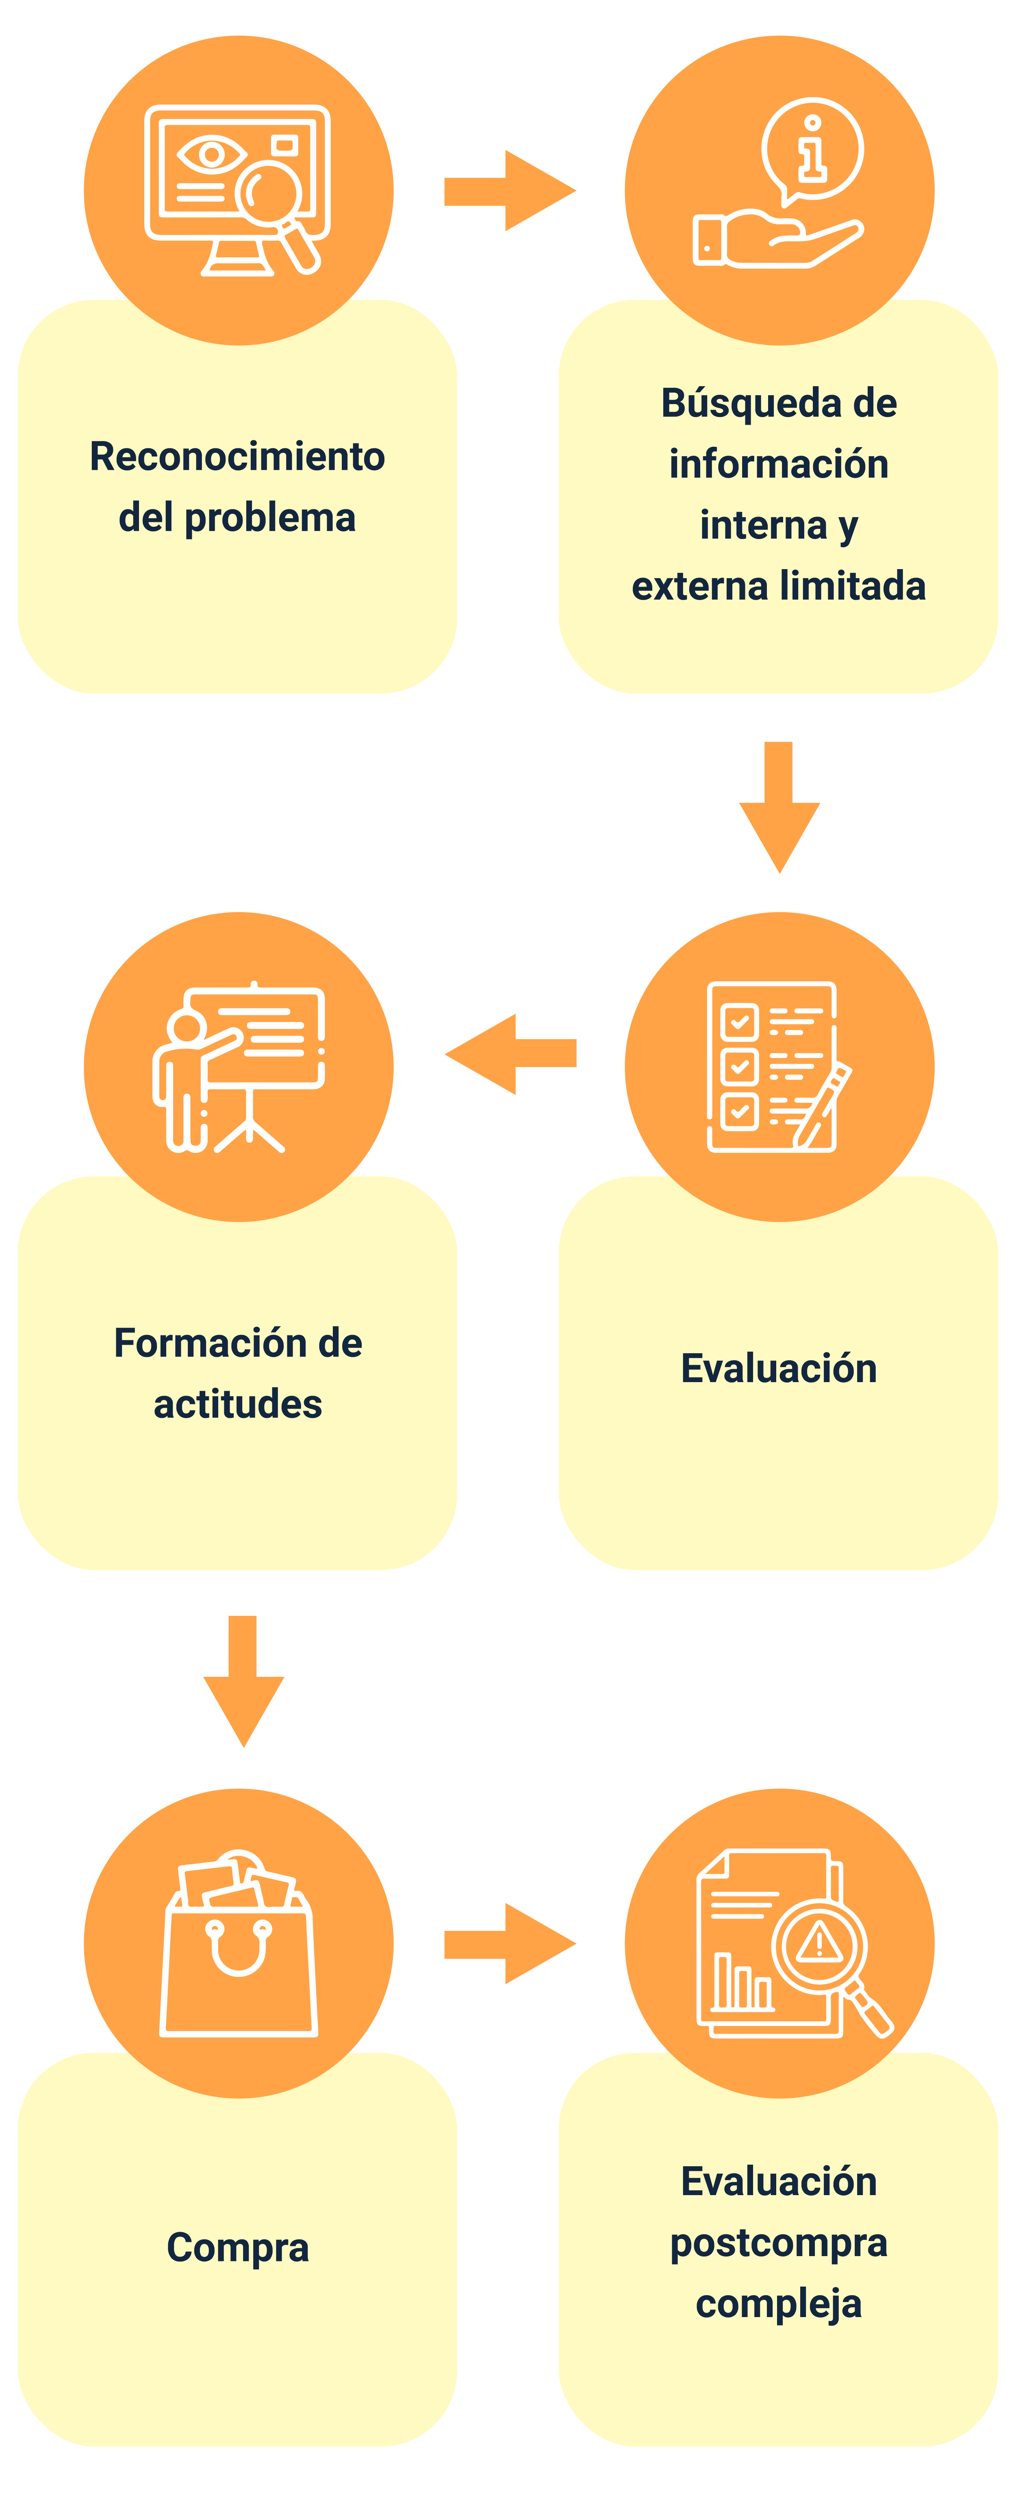 <svg xmlns="http://www.w3.org/2000/svg" xmlns:xlink="http://www.w3.org/1999/xlink" width="400" height="984" viewBox="0 0 400 984">
  <defs>
    <clipPath id="clip-path">
      <rect id="Rectángulo_378824" data-name="Rectángulo 378824" width="73.398" height="67.659" fill="#fff"/>
    </clipPath>
    <clipPath id="clip-path-2">
      <rect id="Rectángulo_378825" data-name="Rectángulo 378825" width="67.548" height="67.516" fill="#fff"/>
    </clipPath>
    <clipPath id="clip-path-3">
      <rect id="Rectángulo_378826" data-name="Rectángulo 378826" width="57.302" height="67.516" fill="#fff"/>
    </clipPath>
    <clipPath id="clip-path-4">
      <rect id="Rectángulo_378827" data-name="Rectángulo 378827" width="67.923" height="67.866" fill="#fff"/>
    </clipPath>
    <clipPath id="clip-path-5">
      <rect id="Rectángulo_378828" data-name="Rectángulo 378828" width="62.679" height="74.016" fill="#fff"/>
    </clipPath>
    <clipPath id="clip-path-6">
      <rect id="Rectángulo_378829" data-name="Rectángulo 378829" width="77.95" height="74.872" fill="#fff"/>
    </clipPath>
  </defs>
  <g id="Grupo_1073811" data-name="Grupo 1073811" transform="translate(-9045 9828)">
    <rect id="Rectángulo_378830" data-name="Rectángulo 378830" width="400" height="984" transform="translate(9045 -9828)" fill="#fff"/>
    <rect id="Rectángulo_378818" data-name="Rectángulo 378818" width="173" height="155" rx="30" transform="translate(9052 -9710)" fill="#fffac1"/>
    <path id="Trazado_615995" data-name="Trazado 615995" d="M7.594,10.836H5.727V15H3.383V3.625H7.609a4.778,4.778,0,0,1,3.109.9,3.1,3.1,0,0,1,1.094,2.539A3.5,3.5,0,0,1,11.309,9a3.437,3.437,0,0,1-1.527,1.238l2.461,4.648V15H9.727Zm-1.867-1.9H7.617a1.936,1.936,0,0,0,1.367-.449A1.606,1.606,0,0,0,9.469,7.25a1.719,1.719,0,0,0-.457-1.266,1.9,1.9,0,0,0-1.4-.461H5.727Zm11.609,6.219a4.15,4.15,0,0,1-3.027-1.141,4.054,4.054,0,0,1-1.168-3.039v-.219a5.106,5.106,0,0,1,.492-2.277,3.612,3.612,0,0,1,1.395-1.547,3.914,3.914,0,0,1,2.059-.543,3.508,3.508,0,0,1,2.73,1.094,4.444,4.444,0,0,1,1,3.1v.922H15.43a2.1,2.1,0,0,0,.66,1.328,2,2,0,0,0,1.395.5,2.437,2.437,0,0,0,2.039-.945l1.109,1.242a3.389,3.389,0,0,1-1.375,1.121A4.511,4.511,0,0,1,17.336,15.156Zm-.258-6.945a1.411,1.411,0,0,0-1.09.455,2.357,2.357,0,0,0-.535,1.3h3.141V9.788a1.681,1.681,0,0,0-.406-1.165A1.456,1.456,0,0,0,17.078,8.211Zm8.531,5.125a1.481,1.481,0,0,0,1.016-.344,1.2,1.2,0,0,0,.406-.914h2.117a2.9,2.9,0,0,1-.469,1.574,3.093,3.093,0,0,1-1.262,1.109,3.949,3.949,0,0,1-1.77.395A3.67,3.67,0,0,1,22.789,14a4.56,4.56,0,0,1-1.047-3.184v-.148a4.508,4.508,0,0,1,1.039-3.117,3.627,3.627,0,0,1,2.852-1.164,3.555,3.555,0,0,1,2.543.9,3.2,3.2,0,0,1,.973,2.4H27.031a1.551,1.551,0,0,0-.406-1.072,1.51,1.51,0,0,0-2.223.163,3.333,3.333,0,0,0-.4,1.866v.235a3.375,3.375,0,0,0,.4,1.878A1.377,1.377,0,0,0,25.609,13.336ZM30.086,10.7a5.013,5.013,0,0,1,.484-2.242A3.546,3.546,0,0,1,31.965,6.93a4.069,4.069,0,0,1,2.113-.539,3.849,3.849,0,0,1,2.793,1.047,4.2,4.2,0,0,1,1.207,2.844l.016.578a4.418,4.418,0,0,1-1.086,3.121,3.775,3.775,0,0,1-2.914,1.176,3.793,3.793,0,0,1-2.918-1.172,4.5,4.5,0,0,1-1.09-3.187Zm2.258.16A3.16,3.16,0,0,0,32.8,12.7a1.628,1.628,0,0,0,2.578.008,3.457,3.457,0,0,0,.461-2.015,3.128,3.128,0,0,0-.461-1.831,1.5,1.5,0,0,0-1.3-.649,1.474,1.474,0,0,0-1.281.646A3.516,3.516,0,0,0,32.344,10.856Zm9.219-4.309.07.977a2.951,2.951,0,0,1,2.43-1.133,2.453,2.453,0,0,1,2,.789,3.682,3.682,0,0,1,.672,2.359V15H44.477V9.594a1.465,1.465,0,0,0-.312-1.043,1.4,1.4,0,0,0-1.039-.324,1.553,1.553,0,0,0-1.43.813V15H39.438V6.547ZM48.094,10.7a5.013,5.013,0,0,1,.484-2.242A3.546,3.546,0,0,1,49.973,6.93a4.069,4.069,0,0,1,2.113-.539,3.849,3.849,0,0,1,2.793,1.047,4.2,4.2,0,0,1,1.207,2.844l.016.578a4.418,4.418,0,0,1-1.086,3.121,4.209,4.209,0,0,1-5.832,0,4.5,4.5,0,0,1-1.09-3.187Zm2.258.16A3.16,3.16,0,0,0,50.8,12.7a1.628,1.628,0,0,0,2.578.008,3.457,3.457,0,0,0,.461-2.015,3.128,3.128,0,0,0-.461-1.831,1.5,1.5,0,0,0-1.3-.649,1.474,1.474,0,0,0-1.281.646A3.516,3.516,0,0,0,50.352,10.856Zm10.656,2.48a1.481,1.481,0,0,0,1.016-.344,1.2,1.2,0,0,0,.406-.914h2.117a2.9,2.9,0,0,1-.469,1.574,3.093,3.093,0,0,1-1.262,1.109,3.949,3.949,0,0,1-1.77.395A3.67,3.67,0,0,1,58.188,14a4.56,4.56,0,0,1-1.047-3.184v-.148A4.508,4.508,0,0,1,58.18,7.555a3.627,3.627,0,0,1,2.852-1.164,3.555,3.555,0,0,1,2.543.9,3.2,3.2,0,0,1,.973,2.4H62.43a1.551,1.551,0,0,0-.406-1.072,1.51,1.51,0,0,0-2.223.163,3.333,3.333,0,0,0-.4,1.866v.235a3.375,3.375,0,0,0,.4,1.878A1.377,1.377,0,0,0,61.008,13.336ZM68.219,15H65.953V6.547h2.266ZM65.82,4.359a1.112,1.112,0,0,1,.34-.836,1.465,1.465,0,0,1,1.848,0,1.105,1.105,0,0,1,.344.836A1.108,1.108,0,0,1,68,5.2a1.448,1.448,0,0,1-1.836,0A1.108,1.108,0,0,1,65.82,4.359ZM72.2,6.547l.07.945a2.971,2.971,0,0,1,2.43-1.1A2.255,2.255,0,0,1,76.938,7.68a2.9,2.9,0,0,1,2.539-1.289,2.521,2.521,0,0,1,2.047.8A3.681,3.681,0,0,1,82.2,9.6V15H79.93V9.609a1.61,1.61,0,0,0-.281-1.051,1.246,1.246,0,0,0-.992-.332A1.409,1.409,0,0,0,77.25,9.2l.008,5.8H75V9.617a1.59,1.59,0,0,0-.289-1.062,1.259,1.259,0,0,0-.984-.328,1.463,1.463,0,0,0-1.391.8V15H70.078V6.547ZM86.313,15H84.047V6.547h2.266Zm-2.4-10.641a1.112,1.112,0,0,1,.34-.836,1.465,1.465,0,0,1,1.848,0,1.105,1.105,0,0,1,.344.836A1.108,1.108,0,0,1,86.1,5.2a1.448,1.448,0,0,1-1.836,0A1.108,1.108,0,0,1,83.914,4.359Zm8.148,10.8a4.15,4.15,0,0,1-3.027-1.141,4.054,4.054,0,0,1-1.168-3.039v-.219a5.106,5.106,0,0,1,.492-2.277,3.612,3.612,0,0,1,1.395-1.547,3.914,3.914,0,0,1,2.059-.543,3.508,3.508,0,0,1,2.73,1.094,4.444,4.444,0,0,1,1,3.1v.922H90.156a2.1,2.1,0,0,0,.66,1.328,2,2,0,0,0,1.395.5,2.437,2.437,0,0,0,2.039-.945l1.109,1.242a3.389,3.389,0,0,1-1.375,1.121A4.511,4.511,0,0,1,92.063,15.156ZM91.8,8.211a1.411,1.411,0,0,0-1.09.455,2.357,2.357,0,0,0-.535,1.3H93.32V9.788a1.681,1.681,0,0,0-.406-1.165A1.456,1.456,0,0,0,91.8,8.211ZM98.9,6.547l.07.977a2.951,2.951,0,0,1,2.43-1.133,2.453,2.453,0,0,1,2,.789,3.682,3.682,0,0,1,.672,2.359V15h-2.258V9.594a1.465,1.465,0,0,0-.312-1.043,1.4,1.4,0,0,0-1.039-.324,1.553,1.553,0,0,0-1.43.813V15H96.773V6.547Zm9.586-2.078V6.547h1.445V8.2h-1.445v4.219a1.007,1.007,0,0,0,.18.672.9.9,0,0,0,.688.2,3.6,3.6,0,0,0,.664-.055v1.711a4.648,4.648,0,0,1-1.367.2,2.156,2.156,0,0,1-2.422-2.4V8.2h-1.234V6.547h1.234V4.469ZM110.6,10.7a5.013,5.013,0,0,1,.484-2.242A3.546,3.546,0,0,1,112.48,6.93a4.069,4.069,0,0,1,2.113-.539,3.849,3.849,0,0,1,2.793,1.047,4.2,4.2,0,0,1,1.207,2.844l.016.578a4.418,4.418,0,0,1-1.086,3.121,4.209,4.209,0,0,1-5.832,0A4.5,4.5,0,0,1,110.6,10.8Zm2.258.16a3.16,3.16,0,0,0,.453,1.843,1.628,1.628,0,0,0,2.578.008,3.457,3.457,0,0,0,.461-2.015,3.128,3.128,0,0,0-.461-1.831,1.5,1.5,0,0,0-1.3-.649,1.474,1.474,0,0,0-1.281.646A3.516,3.516,0,0,0,112.859,10.856ZM14.352,34.711a5.094,5.094,0,0,1,.887-3.148,2.877,2.877,0,0,1,2.426-1.172,2.589,2.589,0,0,1,2.039.922V27h2.266V39H19.93l-.109-.9a2.657,2.657,0,0,1-2.172,1.055,2.869,2.869,0,0,1-2.395-1.176A5.258,5.258,0,0,1,14.352,34.711Zm2.258.168a3.337,3.337,0,0,0,.414,1.823,1.349,1.349,0,0,0,1.2.634,1.511,1.511,0,0,0,1.477-.884V33.111a1.489,1.489,0,0,0-1.461-.884Q16.609,32.227,16.609,34.879Zm11,4.277a4.15,4.15,0,0,1-3.027-1.141,4.054,4.054,0,0,1-1.168-3.039v-.219a5.106,5.106,0,0,1,.492-2.277A3.612,3.612,0,0,1,25.3,30.934a3.914,3.914,0,0,1,2.059-.543,3.508,3.508,0,0,1,2.73,1.094,4.444,4.444,0,0,1,1,3.1v.922H25.7a2.1,2.1,0,0,0,.66,1.328,2,2,0,0,0,1.395.5,2.437,2.437,0,0,0,2.039-.945l1.109,1.242a3.389,3.389,0,0,1-1.375,1.121A4.511,4.511,0,0,1,27.609,39.156Zm-.258-6.945a1.411,1.411,0,0,0-1.09.455,2.357,2.357,0,0,0-.535,1.3h3.141v-.181a1.681,1.681,0,0,0-.406-1.165A1.456,1.456,0,0,0,27.352,32.211ZM34.75,39H32.484V27H34.75ZM48.2,34.852a5.07,5.07,0,0,1-.887,3.129,2.843,2.843,0,0,1-2.395,1.176,2.633,2.633,0,0,1-2.07-.891V42.25H40.594v-11.7h2.094l.078.828a2.654,2.654,0,0,1,2.141-.984,2.862,2.862,0,0,1,2.43,1.156,5.207,5.207,0,0,1,.867,3.188Zm-2.258-.164a3.327,3.327,0,0,0-.418-1.82,1.361,1.361,0,0,0-1.215-.641,1.478,1.478,0,0,0-1.461.813V36.5a1.5,1.5,0,0,0,1.477.836Q45.945,37.336,45.945,34.688Zm8.406-2.023a6.134,6.134,0,0,0-.812-.062,1.654,1.654,0,0,0-1.68.867V39H49.6V30.547h2.133l.063,1.008a2.092,2.092,0,0,1,1.883-1.164,2.366,2.366,0,0,1,.7.1ZM54.8,34.7a5.013,5.013,0,0,1,.484-2.242,3.546,3.546,0,0,1,1.395-1.523,4.069,4.069,0,0,1,2.113-.539,3.849,3.849,0,0,1,2.793,1.047A4.2,4.2,0,0,1,62.8,34.281l.016.578a4.418,4.418,0,0,1-1.086,3.121,4.209,4.209,0,0,1-5.832,0A4.5,4.5,0,0,1,54.8,34.8Zm2.258.16a3.16,3.16,0,0,0,.453,1.843,1.628,1.628,0,0,0,2.578.008,3.457,3.457,0,0,0,.461-2.015,3.128,3.128,0,0,0-.461-1.831,1.5,1.5,0,0,0-1.3-.649,1.474,1.474,0,0,0-1.281.646A3.516,3.516,0,0,0,57.063,34.856Zm14.758,0a5.119,5.119,0,0,1-.867,3.168,2.872,2.872,0,0,1-2.422,1.137,2.639,2.639,0,0,1-2.2-1.055l-.1.9H64.2V27h2.258v4.3a2.571,2.571,0,0,1,2.055-.914,2.9,2.9,0,0,1,2.426,1.137,5.126,5.126,0,0,1,.879,3.2Zm-2.258-.164a3.363,3.363,0,0,0-.406-1.871,1.374,1.374,0,0,0-1.211-.59,1.489,1.489,0,0,0-1.484.883v3.336a1.509,1.509,0,0,0,1.5.891A1.394,1.394,0,0,0,69.4,36.258,5.562,5.562,0,0,0,69.563,34.688ZM75.594,39H73.328V27h2.266Zm5.75.156a4.15,4.15,0,0,1-3.027-1.141,4.054,4.054,0,0,1-1.168-3.039v-.219a5.106,5.106,0,0,1,.492-2.277,3.612,3.612,0,0,1,1.395-1.547,3.914,3.914,0,0,1,2.059-.543,3.508,3.508,0,0,1,2.73,1.094,4.444,4.444,0,0,1,1,3.1v.922H79.438a2.1,2.1,0,0,0,.66,1.328,2,2,0,0,0,1.395.5,2.437,2.437,0,0,0,2.039-.945l1.109,1.242a3.389,3.389,0,0,1-1.375,1.121A4.511,4.511,0,0,1,81.344,39.156Zm-.258-6.945a1.411,1.411,0,0,0-1.09.455,2.357,2.357,0,0,0-.535,1.3H82.6v-.181a1.681,1.681,0,0,0-.406-1.165A1.456,1.456,0,0,0,81.086,32.211Zm7.133-1.664.07.945a2.971,2.971,0,0,1,2.43-1.1,2.255,2.255,0,0,1,2.242,1.289A2.9,2.9,0,0,1,95.5,30.391a2.521,2.521,0,0,1,2.047.8,3.681,3.681,0,0,1,.672,2.41V39H95.953V33.609a1.61,1.61,0,0,0-.281-1.051,1.246,1.246,0,0,0-.992-.332,1.409,1.409,0,0,0-1.406.969l.008,5.8H91.023V33.617a1.59,1.59,0,0,0-.289-1.062,1.259,1.259,0,0,0-.984-.328,1.463,1.463,0,0,0-1.391.8V39H86.1V30.547ZM104.852,39a2.507,2.507,0,0,1-.227-.758,2.732,2.732,0,0,1-2.133.914,3,3,0,0,1-2.059-.719,2.312,2.312,0,0,1-.816-1.812,2.389,2.389,0,0,1,1-2.062,4.915,4.915,0,0,1,2.879-.727h1.039v-.484a1.393,1.393,0,0,0-.3-.937,1.183,1.183,0,0,0-.949-.352,1.345,1.345,0,0,0-.895.273.929.929,0,0,0-.324.75H99.8a2.268,2.268,0,0,1,.453-1.359,3,3,0,0,1,1.281-.98,4.669,4.669,0,0,1,1.859-.355,3.689,3.689,0,0,1,2.48.785,2.747,2.747,0,0,1,.918,2.207v3.664a4.041,4.041,0,0,0,.336,1.82V39Zm-1.867-1.57a1.945,1.945,0,0,0,.922-.223,1.462,1.462,0,0,0,.625-.6V35.156h-.844q-1.7,0-1.8,1.172l-.008.133a.9.9,0,0,0,.3.7A1.153,1.153,0,0,0,102.984,37.43Z" transform="translate(9077.75 -9658)" fill="#12263f"/>
    <rect id="Rectángulo_378819" data-name="Rectángulo 378819" width="173" height="155" rx="30" transform="translate(9265 -9710)" fill="#fffac1"/>
    <path id="Trazado_615996" data-name="Trazado 615996" d="M14.129,15V3.625h3.984a5.232,5.232,0,0,1,3.141.793,2.712,2.712,0,0,1,1.07,2.324,2.57,2.57,0,0,1-.43,1.473,2.482,2.482,0,0,1-1.2.934,2.4,2.4,0,0,1,1.379.883,2.61,2.61,0,0,1,.5,1.625,3,3,0,0,1-1.047,2.484A4.713,4.713,0,0,1,18.551,15Zm2.344-4.953v3.07H18.48a1.938,1.938,0,0,0,1.293-.395,1.353,1.353,0,0,0,.465-1.09,1.428,1.428,0,0,0-1.617-1.586Zm0-1.656h1.734q1.773-.031,1.773-1.414a1.307,1.307,0,0,0-.449-1.113,2.363,2.363,0,0,0-1.418-.34H16.473Zm12.781,5.75a2.831,2.831,0,0,1-2.312,1.016,2.67,2.67,0,0,1-2.074-.781,3.335,3.335,0,0,1-.73-2.289V6.547h2.258v5.467q0,1.322,1.2,1.322a1.63,1.63,0,0,0,1.578-.8V6.547h2.266V15H29.316ZM28.246,3h2.461L28.543,5.422H26.707Zm9.477,9.664a.727.727,0,0,0-.41-.652A4.659,4.659,0,0,0,36,11.586q-3.016-.633-3.016-2.562a2.323,2.323,0,0,1,.934-1.879,3.766,3.766,0,0,1,2.441-.754,4.053,4.053,0,0,1,2.574.758,2.388,2.388,0,0,1,.965,1.969H37.637a1.092,1.092,0,0,0-.312-.8A1.322,1.322,0,0,0,36.348,8a1.351,1.351,0,0,0-.883.258.814.814,0,0,0-.312.656.7.7,0,0,0,.355.605,3.657,3.657,0,0,0,1.2.4,9.8,9.8,0,0,1,1.422.379,2.336,2.336,0,0,1,1.789,2.273,2.2,2.2,0,0,1-.992,1.871,4.28,4.28,0,0,1-2.562.715,4.47,4.47,0,0,1-1.887-.379,3.166,3.166,0,0,1-1.293-1.039,2.414,2.414,0,0,1-.469-1.426h2.141a1.179,1.179,0,0,0,.445.922,1.766,1.766,0,0,0,1.109.32,1.635,1.635,0,0,0,.98-.246A.766.766,0,0,0,37.723,12.664Zm3.3-1.969a5.053,5.053,0,0,1,.887-3.148A2.9,2.9,0,0,1,44.34,6.391,2.6,2.6,0,0,1,46.5,7.43l.148-.883h1.984v11.7H46.371V14.273a2.6,2.6,0,0,1-2.047.883,2.878,2.878,0,0,1-2.406-1.172A5.3,5.3,0,0,1,41.02,10.7Zm2.258.16A3.314,3.314,0,0,0,43.7,12.7a1.363,1.363,0,0,0,1.2.634,1.518,1.518,0,0,0,1.469-.829v-3.5a1.506,1.506,0,0,0-1.453-.8,1.38,1.38,0,0,0-1.211.634A3.661,3.661,0,0,0,43.277,10.856Zm12.2,3.285a2.831,2.831,0,0,1-2.312,1.016,2.67,2.67,0,0,1-2.074-.781,3.335,3.335,0,0,1-.73-2.289V6.547h2.258v5.467q0,1.322,1.2,1.322a1.63,1.63,0,0,0,1.578-.8V6.547H57.66V15H55.535Zm7.781,1.016a4.15,4.15,0,0,1-3.027-1.141,4.054,4.054,0,0,1-1.168-3.039v-.219a5.106,5.106,0,0,1,.492-2.277,3.612,3.612,0,0,1,1.395-1.547A3.914,3.914,0,0,1,63,6.391a3.508,3.508,0,0,1,2.73,1.094,4.444,4.444,0,0,1,1,3.1v.922H61.348a2.1,2.1,0,0,0,.66,1.328,2,2,0,0,0,1.395.5,2.437,2.437,0,0,0,2.039-.945l1.109,1.242a3.389,3.389,0,0,1-1.375,1.121A4.511,4.511,0,0,1,63.254,15.156ZM63,8.211a1.411,1.411,0,0,0-1.09.455,2.357,2.357,0,0,0-.535,1.3h3.141V9.788a1.681,1.681,0,0,0-.406-1.165A1.456,1.456,0,0,0,63,8.211Zm4.664,2.5a5.094,5.094,0,0,1,.887-3.148,2.877,2.877,0,0,1,2.426-1.172,2.589,2.589,0,0,1,2.039.922V3h2.266V15H73.238l-.109-.9a2.657,2.657,0,0,1-2.172,1.055,2.869,2.869,0,0,1-2.395-1.176A5.258,5.258,0,0,1,67.66,10.711Zm2.258.168a3.337,3.337,0,0,0,.414,1.823,1.349,1.349,0,0,0,1.2.634,1.511,1.511,0,0,0,1.477-.884V9.111a1.489,1.489,0,0,0-1.461-.884Q69.918,8.227,69.918,10.879ZM81.926,15a2.507,2.507,0,0,1-.227-.758,2.732,2.732,0,0,1-2.133.914,3,3,0,0,1-2.059-.719,2.312,2.312,0,0,1-.816-1.812,2.389,2.389,0,0,1,1-2.062,4.915,4.915,0,0,1,2.879-.727h1.039V9.352a1.393,1.393,0,0,0-.3-.937,1.183,1.183,0,0,0-.949-.352,1.345,1.345,0,0,0-.895.273.929.929,0,0,0-.324.75H76.879a2.268,2.268,0,0,1,.453-1.359,3,3,0,0,1,1.281-.98,4.669,4.669,0,0,1,1.859-.355,3.689,3.689,0,0,1,2.48.785,2.747,2.747,0,0,1,.918,2.207v3.664a4.041,4.041,0,0,0,.336,1.82V15Zm-1.867-1.57a1.945,1.945,0,0,0,.922-.223,1.462,1.462,0,0,0,.625-.6V11.156h-.844q-1.7,0-1.8,1.172l-.008.133a.9.9,0,0,0,.3.7A1.153,1.153,0,0,0,80.059,13.43Zm9.18-2.719a5.094,5.094,0,0,1,.887-3.148,2.877,2.877,0,0,1,2.426-1.172,2.589,2.589,0,0,1,2.039.922V3h2.266V15H94.816l-.109-.9a2.657,2.657,0,0,1-2.172,1.055,2.869,2.869,0,0,1-2.395-1.176A5.258,5.258,0,0,1,89.238,10.711Zm2.258.168A3.337,3.337,0,0,0,91.91,12.7a1.349,1.349,0,0,0,1.2.634,1.511,1.511,0,0,0,1.477-.884V9.111a1.489,1.489,0,0,0-1.461-.884Q91.5,8.227,91.5,10.879Zm11,4.277a4.15,4.15,0,0,1-3.027-1.141A4.054,4.054,0,0,1,98.3,10.977v-.219a5.106,5.106,0,0,1,.492-2.277,3.612,3.612,0,0,1,1.395-1.547,3.914,3.914,0,0,1,2.059-.543,3.508,3.508,0,0,1,2.73,1.094,4.444,4.444,0,0,1,1,3.1v.922H100.59a2.1,2.1,0,0,0,.66,1.328,2,2,0,0,0,1.395.5,2.437,2.437,0,0,0,2.039-.945l1.109,1.242a3.389,3.389,0,0,1-1.375,1.121A4.511,4.511,0,0,1,102.5,15.156Zm-.258-6.945a1.411,1.411,0,0,0-1.09.455,2.357,2.357,0,0,0-.535,1.3h3.141V9.788a1.681,1.681,0,0,0-.406-1.165A1.456,1.456,0,0,0,102.238,8.211ZM19.578,39H17.313V30.547h2.266Zm-2.4-10.641a1.112,1.112,0,0,1,.34-.836,1.465,1.465,0,0,1,1.848,0,1.193,1.193,0,0,1,0,1.68,1.448,1.448,0,0,1-1.836,0A1.108,1.108,0,0,1,17.18,28.359Zm6.336,2.188.07.977a2.951,2.951,0,0,1,2.43-1.133,2.453,2.453,0,0,1,2,.789,3.682,3.682,0,0,1,.672,2.359V39H26.43V33.594a1.465,1.465,0,0,0-.312-1.043,1.4,1.4,0,0,0-1.039-.324,1.553,1.553,0,0,0-1.43.813V39H21.391V30.547ZM31.016,39V32.2H29.758V30.547h1.258v-.719a2.918,2.918,0,0,1,.816-2.207,3.162,3.162,0,0,1,2.285-.785,5.278,5.278,0,0,1,1.148.156l-.023,1.75a2.878,2.878,0,0,0-.687-.07q-1.273,0-1.273,1.2v.68h1.68V32.2h-1.68V39Zm4.766-4.3a5.013,5.013,0,0,1,.484-2.242A3.546,3.546,0,0,1,37.66,30.93a4.069,4.069,0,0,1,2.113-.539,3.849,3.849,0,0,1,2.793,1.047,4.2,4.2,0,0,1,1.207,2.844l.016.578A4.418,4.418,0,0,1,42.7,37.98a4.209,4.209,0,0,1-5.832,0,4.5,4.5,0,0,1-1.09-3.187Zm2.258.16a3.16,3.16,0,0,0,.453,1.843,1.628,1.628,0,0,0,2.578.008,3.457,3.457,0,0,0,.461-2.015,3.128,3.128,0,0,0-.461-1.831,1.5,1.5,0,0,0-1.3-.649,1.474,1.474,0,0,0-1.281.646A3.516,3.516,0,0,0,38.039,34.856ZM49.93,32.664a6.134,6.134,0,0,0-.812-.062,1.654,1.654,0,0,0-1.68.867V39H45.18V30.547h2.133l.063,1.008a2.092,2.092,0,0,1,1.883-1.164,2.366,2.366,0,0,1,.7.1Zm3.2-2.117.07.945a2.971,2.971,0,0,1,2.43-1.1,2.255,2.255,0,0,1,2.242,1.289,2.9,2.9,0,0,1,2.539-1.289,2.521,2.521,0,0,1,2.047.8,3.681,3.681,0,0,1,.672,2.41V39H60.867V33.609a1.61,1.61,0,0,0-.281-1.051,1.246,1.246,0,0,0-.992-.332,1.409,1.409,0,0,0-1.406.969L58.2,39H55.938V33.617a1.59,1.59,0,0,0-.289-1.062,1.259,1.259,0,0,0-.984-.328,1.463,1.463,0,0,0-1.391.8V39H51.016V30.547ZM69.766,39a2.507,2.507,0,0,1-.227-.758,2.732,2.732,0,0,1-2.133.914,3,3,0,0,1-2.059-.719,2.312,2.312,0,0,1-.816-1.812,2.389,2.389,0,0,1,1-2.062,4.915,4.915,0,0,1,2.879-.727h1.039v-.484a1.393,1.393,0,0,0-.3-.937,1.183,1.183,0,0,0-.949-.352,1.345,1.345,0,0,0-.895.273.929.929,0,0,0-.324.75H64.719a2.268,2.268,0,0,1,.453-1.359,3,3,0,0,1,1.281-.98,4.669,4.669,0,0,1,1.859-.355,3.689,3.689,0,0,1,2.48.785,2.747,2.747,0,0,1,.918,2.207v3.664a4.041,4.041,0,0,0,.336,1.82V39ZM67.9,37.43a1.945,1.945,0,0,0,.922-.223,1.462,1.462,0,0,0,.625-.6V35.156H68.6q-1.7,0-1.8,1.172l-.008.133a.9.9,0,0,0,.3.7A1.153,1.153,0,0,0,67.9,37.43Zm9.063-.094a1.481,1.481,0,0,0,1.016-.344,1.2,1.2,0,0,0,.406-.914H80.5a2.9,2.9,0,0,1-.469,1.574,3.093,3.093,0,0,1-1.262,1.109,3.949,3.949,0,0,1-1.77.395A3.67,3.67,0,0,1,74.141,38a4.56,4.56,0,0,1-1.047-3.184v-.148a4.508,4.508,0,0,1,1.039-3.117,3.627,3.627,0,0,1,2.852-1.164,3.555,3.555,0,0,1,2.543.9,3.2,3.2,0,0,1,.973,2.4H78.383a1.551,1.551,0,0,0-.406-1.072,1.51,1.51,0,0,0-2.223.163,3.333,3.333,0,0,0-.4,1.866v.235a3.375,3.375,0,0,0,.4,1.878A1.377,1.377,0,0,0,76.961,37.336ZM84.172,39H81.906V30.547h2.266Zm-2.4-10.641a1.112,1.112,0,0,1,.34-.836,1.465,1.465,0,0,1,1.848,0,1.193,1.193,0,0,1,0,1.68,1.448,1.448,0,0,1-1.836,0A1.108,1.108,0,0,1,81.773,28.359ZM85.68,34.7a5.013,5.013,0,0,1,.484-2.242,3.546,3.546,0,0,1,1.395-1.523,4.069,4.069,0,0,1,2.113-.539,3.849,3.849,0,0,1,2.793,1.047,4.2,4.2,0,0,1,1.207,2.844l.016.578A4.418,4.418,0,0,1,92.6,37.98a4.209,4.209,0,0,1-5.832,0A4.5,4.5,0,0,1,85.68,34.8Zm2.258.16a3.16,3.16,0,0,0,.453,1.843,1.628,1.628,0,0,0,2.578.008,3.457,3.457,0,0,0,.461-2.015,3.128,3.128,0,0,0-.461-1.831,1.5,1.5,0,0,0-1.3-.649,1.474,1.474,0,0,0-1.281.646A3.516,3.516,0,0,0,87.938,34.856ZM90.117,27h2.461l-2.164,2.422H88.578Zm7.039,3.547.07.977a2.951,2.951,0,0,1,2.43-1.133,2.453,2.453,0,0,1,2,.789,3.682,3.682,0,0,1,.672,2.359V39H100.07V33.594a1.465,1.465,0,0,0-.312-1.043,1.4,1.4,0,0,0-1.039-.324,1.553,1.553,0,0,0-1.43.813V39H95.031V30.547ZM31.676,63H29.41V54.547h2.266Zm-2.4-10.641a1.112,1.112,0,0,1,.34-.836,1.465,1.465,0,0,1,1.848,0,1.193,1.193,0,0,1,0,1.68,1.448,1.448,0,0,1-1.836,0A1.108,1.108,0,0,1,29.277,52.359Zm6.336,2.188.07.977a2.951,2.951,0,0,1,2.43-1.133,2.453,2.453,0,0,1,2,.789,3.682,3.682,0,0,1,.672,2.359V63H38.527V57.594a1.465,1.465,0,0,0-.312-1.043,1.4,1.4,0,0,0-1.039-.324,1.553,1.553,0,0,0-1.43.813V63H33.488V54.547ZM45.2,52.469v2.078h1.445V56.2H45.2v4.219a1.007,1.007,0,0,0,.18.672.9.9,0,0,0,.688.2,3.6,3.6,0,0,0,.664-.055v1.711a4.648,4.648,0,0,1-1.367.2,2.156,2.156,0,0,1-2.422-2.4V56.2H41.707V54.547h1.234V52.469Zm6.594,10.688a4.15,4.15,0,0,1-3.027-1.141A4.054,4.054,0,0,1,47.6,58.977v-.219a5.106,5.106,0,0,1,.492-2.277,3.612,3.612,0,0,1,1.395-1.547,3.914,3.914,0,0,1,2.059-.543,3.508,3.508,0,0,1,2.73,1.094,4.444,4.444,0,0,1,1,3.1v.922H49.887a2.1,2.1,0,0,0,.66,1.328,2,2,0,0,0,1.395.5,2.437,2.437,0,0,0,2.039-.945l1.109,1.242a3.389,3.389,0,0,1-1.375,1.121A4.511,4.511,0,0,1,51.793,63.156Zm-.258-6.945a1.411,1.411,0,0,0-1.09.455,2.357,2.357,0,0,0-.535,1.3h3.141v-.181a1.681,1.681,0,0,0-.406-1.165A1.456,1.456,0,0,0,51.535,56.211Zm9.766.453a6.134,6.134,0,0,0-.812-.062,1.654,1.654,0,0,0-1.68.867V63H56.551V54.547h2.133l.063,1.008a2.092,2.092,0,0,1,1.883-1.164,2.366,2.366,0,0,1,.7.1Zm3.164-2.117.07.977a2.951,2.951,0,0,1,2.43-1.133,2.453,2.453,0,0,1,2,.789,3.682,3.682,0,0,1,.672,2.359V63H67.379V57.594a1.465,1.465,0,0,0-.312-1.043,1.4,1.4,0,0,0-1.039-.324,1.553,1.553,0,0,0-1.43.813V63H62.34V54.547ZM76.246,63a2.507,2.507,0,0,1-.227-.758,2.732,2.732,0,0,1-2.133.914,3,3,0,0,1-2.059-.719,2.312,2.312,0,0,1-.816-1.812,2.389,2.389,0,0,1,1-2.062,4.915,4.915,0,0,1,2.879-.727h1.039v-.484a1.393,1.393,0,0,0-.3-.937,1.183,1.183,0,0,0-.949-.352,1.345,1.345,0,0,0-.895.273.929.929,0,0,0-.324.75H71.2a2.268,2.268,0,0,1,.453-1.359,3,3,0,0,1,1.281-.98,4.669,4.669,0,0,1,1.859-.355,3.689,3.689,0,0,1,2.48.785,2.747,2.747,0,0,1,.918,2.207v3.664a4.041,4.041,0,0,0,.336,1.82V63Zm-1.867-1.57a1.945,1.945,0,0,0,.922-.223,1.462,1.462,0,0,0,.625-.6V59.156h-.844q-1.7,0-1.8,1.172l-.008.133a.9.9,0,0,0,.3.7A1.153,1.153,0,0,0,74.379,61.43ZM87.066,59.8l1.563-5.258h2.422l-3.4,9.766-.187.445a2.577,2.577,0,0,1-2.5,1.656,3.552,3.552,0,0,1-1-.148V64.555l.344.008a1.857,1.857,0,0,0,.957-.2,1.283,1.283,0,0,0,.5-.648l.266-.7-2.961-8.477H85.5ZM6.328,87.156A4.15,4.15,0,0,1,3.3,86.016a4.054,4.054,0,0,1-1.168-3.039v-.219a5.106,5.106,0,0,1,.492-2.277A3.612,3.612,0,0,1,4.02,78.934a3.914,3.914,0,0,1,2.059-.543,3.508,3.508,0,0,1,2.73,1.094,4.444,4.444,0,0,1,1,3.1v.922H4.422a2.1,2.1,0,0,0,.66,1.328,2,2,0,0,0,1.395.5,2.437,2.437,0,0,0,2.039-.945l1.109,1.242A3.389,3.389,0,0,1,8.25,86.754,4.511,4.511,0,0,1,6.328,87.156ZM6.07,80.211a1.411,1.411,0,0,0-1.09.455,2.357,2.357,0,0,0-.535,1.3H7.586v-.181a1.681,1.681,0,0,0-.406-1.165A1.456,1.456,0,0,0,6.07,80.211Zm8.234.859,1.422-2.523h2.414l-2.406,4.141L18.242,87H15.82l-1.508-2.656L12.813,87h-2.43l2.508-4.312-2.4-4.141h2.422Zm7.625-4.6v2.078h1.445V80.2H21.93v4.219a1.007,1.007,0,0,0,.18.672.9.9,0,0,0,.688.2,3.6,3.6,0,0,0,.664-.055v1.711a4.648,4.648,0,0,1-1.367.2,2.156,2.156,0,0,1-2.422-2.4V80.2H18.438V78.547h1.234V76.469Zm6.594,10.688A4.15,4.15,0,0,1,25.5,86.016a4.054,4.054,0,0,1-1.168-3.039v-.219a5.106,5.106,0,0,1,.492-2.277,3.612,3.612,0,0,1,1.395-1.547,3.914,3.914,0,0,1,2.059-.543A3.508,3.508,0,0,1,31,79.484a4.444,4.444,0,0,1,1,3.1v.922H26.617a2.1,2.1,0,0,0,.66,1.328,2,2,0,0,0,1.395.5,2.437,2.437,0,0,0,2.039-.945l1.109,1.242a3.389,3.389,0,0,1-1.375,1.121A4.511,4.511,0,0,1,28.523,87.156Zm-.258-6.945a1.411,1.411,0,0,0-1.09.455,2.357,2.357,0,0,0-.535,1.3h3.141v-.181a1.681,1.681,0,0,0-.406-1.165A1.456,1.456,0,0,0,28.266,80.211Zm9.766.453a6.134,6.134,0,0,0-.812-.062,1.654,1.654,0,0,0-1.68.867V87H33.281V78.547h2.133l.063,1.008a2.092,2.092,0,0,1,1.883-1.164,2.366,2.366,0,0,1,.7.1ZM41.2,78.547l.07.977a2.951,2.951,0,0,1,2.43-1.133,2.453,2.453,0,0,1,2,.789,3.682,3.682,0,0,1,.672,2.359V87H44.109V81.594a1.465,1.465,0,0,0-.312-1.043,1.4,1.4,0,0,0-1.039-.324,1.553,1.553,0,0,0-1.43.813V87H39.07V78.547ZM52.977,87a2.507,2.507,0,0,1-.227-.758,2.732,2.732,0,0,1-2.133.914,3,3,0,0,1-2.059-.719,2.312,2.312,0,0,1-.816-1.812,2.389,2.389,0,0,1,1-2.062,4.915,4.915,0,0,1,2.879-.727h1.039v-.484a1.393,1.393,0,0,0-.3-.937,1.183,1.183,0,0,0-.949-.352,1.345,1.345,0,0,0-.895.273.929.929,0,0,0-.324.75H47.93a2.268,2.268,0,0,1,.453-1.359,3,3,0,0,1,1.281-.98,4.669,4.669,0,0,1,1.859-.355,3.689,3.689,0,0,1,2.48.785,2.747,2.747,0,0,1,.918,2.207v3.664a4.041,4.041,0,0,0,.336,1.82V87Zm-1.867-1.57a1.945,1.945,0,0,0,.922-.223,1.462,1.462,0,0,0,.625-.6V83.156h-.844q-1.7,0-1.8,1.172L50,84.461a.9.9,0,0,0,.3.7A1.153,1.153,0,0,0,51.109,85.43ZM63.023,87H60.758V75h2.266Zm4.242,0H65V78.547h2.266Zm-2.4-10.641a1.112,1.112,0,0,1,.34-.836,1.465,1.465,0,0,1,1.848,0,1.193,1.193,0,0,1,0,1.68,1.448,1.448,0,0,1-1.836,0A1.108,1.108,0,0,1,64.867,76.359Zm6.375,2.188.07.945a2.971,2.971,0,0,1,2.43-1.1,2.255,2.255,0,0,1,2.242,1.289,2.9,2.9,0,0,1,2.539-1.289,2.521,2.521,0,0,1,2.047.8,3.681,3.681,0,0,1,.672,2.41V87H78.977V81.609a1.61,1.61,0,0,0-.281-1.051,1.246,1.246,0,0,0-.992-.332A1.409,1.409,0,0,0,76.3,81.2L76.3,87H74.047V81.617a1.59,1.59,0,0,0-.289-1.062,1.259,1.259,0,0,0-.984-.328,1.463,1.463,0,0,0-1.391.8V87H69.125V78.547ZM85.359,87H83.094V78.547h2.266Zm-2.4-10.641a1.112,1.112,0,0,1,.34-.836,1.465,1.465,0,0,1,1.848,0,1.193,1.193,0,0,1,0,1.68,1.448,1.448,0,0,1-1.836,0A1.108,1.108,0,0,1,82.961,76.359Zm6.961.109v2.078h1.445V80.2H89.922v4.219a1.007,1.007,0,0,0,.18.672.9.9,0,0,0,.688.2,3.6,3.6,0,0,0,.664-.055v1.711a4.648,4.648,0,0,1-1.367.2,2.156,2.156,0,0,1-2.422-2.4V80.2H86.43V78.547h1.234V76.469ZM97.523,87a2.507,2.507,0,0,1-.227-.758,2.732,2.732,0,0,1-2.133.914,3,3,0,0,1-2.059-.719,2.312,2.312,0,0,1-.816-1.812,2.389,2.389,0,0,1,1-2.062,4.915,4.915,0,0,1,2.879-.727H97.2v-.484a1.393,1.393,0,0,0-.3-.937,1.183,1.183,0,0,0-.949-.352,1.345,1.345,0,0,0-.895.273.929.929,0,0,0-.324.75H92.477a2.268,2.268,0,0,1,.453-1.359,3,3,0,0,1,1.281-.98,4.669,4.669,0,0,1,1.859-.355,3.689,3.689,0,0,1,2.48.785,2.747,2.747,0,0,1,.918,2.207v3.664a4.041,4.041,0,0,0,.336,1.82V87Zm-1.867-1.57a1.945,1.945,0,0,0,.922-.223,1.462,1.462,0,0,0,.625-.6V83.156h-.844q-1.7,0-1.8,1.172l-.008.133a.9.9,0,0,0,.3.7A1.153,1.153,0,0,0,95.656,85.43Zm5.2-2.719a5.094,5.094,0,0,1,.887-3.148,2.877,2.877,0,0,1,2.426-1.172,2.589,2.589,0,0,1,2.039.922V75h2.266V87H106.43l-.109-.9a2.657,2.657,0,0,1-2.172,1.055,2.869,2.869,0,0,1-2.395-1.176A5.258,5.258,0,0,1,100.852,82.711Zm2.258.168a3.337,3.337,0,0,0,.414,1.823,1.349,1.349,0,0,0,1.2.634,1.511,1.511,0,0,0,1.477-.884V81.111a1.489,1.489,0,0,0-1.461-.884Q103.109,80.227,103.109,82.879ZM115.117,87a2.507,2.507,0,0,1-.227-.758,2.732,2.732,0,0,1-2.133.914,3,3,0,0,1-2.059-.719,2.312,2.312,0,0,1-.816-1.812,2.389,2.389,0,0,1,1-2.062,4.915,4.915,0,0,1,2.879-.727H114.8v-.484a1.393,1.393,0,0,0-.3-.937,1.183,1.183,0,0,0-.949-.352,1.345,1.345,0,0,0-.895.273.929.929,0,0,0-.324.75H110.07a2.268,2.268,0,0,1,.453-1.359,3,3,0,0,1,1.281-.98,4.669,4.669,0,0,1,1.859-.355,3.689,3.689,0,0,1,2.48.785,2.747,2.747,0,0,1,.918,2.207v3.664a4.041,4.041,0,0,0,.336,1.82V87Zm-1.867-1.57a1.945,1.945,0,0,0,.922-.223,1.462,1.462,0,0,0,.625-.6V83.156h-.844q-1.7,0-1.8,1.172l-.008.133a.9.9,0,0,0,.3.7A1.153,1.153,0,0,0,113.25,85.43Z" transform="translate(9292 -9679)" fill="#12263f"/>
    <rect id="Rectángulo_378820" data-name="Rectángulo 378820" width="173" height="155" rx="30" transform="translate(9265 -9365)" fill="#fffac1"/>
    <path id="Trazado_615997" data-name="Trazado 615997" d="M28.754,10.07h-4.5v3.047h5.281V15H21.91V3.625H29.52v1.9H24.254V8.234h4.5Zm4.969,2.172,1.57-5.7h2.359L34.8,15H32.645L29.793,6.547h2.359ZM43.426,15a2.507,2.507,0,0,1-.227-.758,2.732,2.732,0,0,1-2.133.914,3,3,0,0,1-2.059-.719,2.312,2.312,0,0,1-.816-1.812,2.389,2.389,0,0,1,1-2.062,4.915,4.915,0,0,1,2.879-.727h1.039V9.352a1.393,1.393,0,0,0-.3-.937,1.183,1.183,0,0,0-.949-.352,1.345,1.345,0,0,0-.895.273.929.929,0,0,0-.324.75H38.379a2.268,2.268,0,0,1,.453-1.359,3,3,0,0,1,1.281-.98,4.669,4.669,0,0,1,1.859-.355,3.689,3.689,0,0,1,2.48.785,2.747,2.747,0,0,1,.918,2.207v3.664a4.041,4.041,0,0,0,.336,1.82V15Zm-1.867-1.57a1.945,1.945,0,0,0,.922-.223,1.462,1.462,0,0,0,.625-.6V11.156h-.844q-1.7,0-1.8,1.172l-.008.133a.9.9,0,0,0,.3.7A1.153,1.153,0,0,0,41.559,13.43ZM49.488,15H47.223V3h2.266Zm6.922-.859A2.831,2.831,0,0,1,54.1,15.156a2.67,2.67,0,0,1-2.074-.781,3.335,3.335,0,0,1-.73-2.289V6.547h2.258v5.467q0,1.322,1.2,1.322a1.63,1.63,0,0,0,1.578-.8V6.547H58.6V15H56.473ZM65.2,15a2.507,2.507,0,0,1-.227-.758,2.732,2.732,0,0,1-2.133.914,3,3,0,0,1-2.059-.719,2.312,2.312,0,0,1-.816-1.812,2.389,2.389,0,0,1,1-2.062,4.915,4.915,0,0,1,2.879-.727h1.039V9.352a1.393,1.393,0,0,0-.3-.937,1.183,1.183,0,0,0-.949-.352,1.345,1.345,0,0,0-.895.273.929.929,0,0,0-.324.75H60.152a2.268,2.268,0,0,1,.453-1.359,3,3,0,0,1,1.281-.98,4.669,4.669,0,0,1,1.859-.355,3.689,3.689,0,0,1,2.48.785,2.747,2.747,0,0,1,.918,2.207v3.664a4.041,4.041,0,0,0,.336,1.82V15Zm-1.867-1.57a1.945,1.945,0,0,0,.922-.223,1.462,1.462,0,0,0,.625-.6V11.156h-.844q-1.7,0-1.8,1.172l-.008.133a.9.9,0,0,0,.3.7A1.153,1.153,0,0,0,63.332,13.43Zm9.063-.094a1.481,1.481,0,0,0,1.016-.344,1.2,1.2,0,0,0,.406-.914h2.117a2.9,2.9,0,0,1-.469,1.574A3.093,3.093,0,0,1,74.2,14.762a3.949,3.949,0,0,1-1.77.395A3.67,3.67,0,0,1,69.574,14a4.56,4.56,0,0,1-1.047-3.184v-.148a4.508,4.508,0,0,1,1.039-3.117,3.627,3.627,0,0,1,2.852-1.164,3.555,3.555,0,0,1,2.543.9,3.2,3.2,0,0,1,.973,2.4H73.816a1.551,1.551,0,0,0-.406-1.072,1.51,1.51,0,0,0-2.223.163,3.333,3.333,0,0,0-.4,1.866v.235a3.375,3.375,0,0,0,.4,1.878A1.377,1.377,0,0,0,72.395,13.336ZM79.605,15H77.34V6.547h2.266Zm-2.4-10.641a1.112,1.112,0,0,1,.34-.836,1.465,1.465,0,0,1,1.848,0,1.105,1.105,0,0,1,.344.836,1.108,1.108,0,0,1-.348.844,1.448,1.448,0,0,1-1.836,0A1.108,1.108,0,0,1,77.207,4.359ZM81.113,10.7A5.013,5.013,0,0,1,81.6,8.453,3.546,3.546,0,0,1,82.992,6.93a4.069,4.069,0,0,1,2.113-.539A3.849,3.849,0,0,1,87.9,7.438a4.2,4.2,0,0,1,1.207,2.844l.016.578a4.418,4.418,0,0,1-1.086,3.121,4.209,4.209,0,0,1-5.832,0,4.5,4.5,0,0,1-1.09-3.187Zm2.258.16a3.16,3.16,0,0,0,.453,1.843,1.628,1.628,0,0,0,2.578.008,3.457,3.457,0,0,0,.461-2.015A3.128,3.128,0,0,0,86.4,8.86a1.5,1.5,0,0,0-1.3-.649,1.474,1.474,0,0,0-1.281.646A3.516,3.516,0,0,0,83.371,10.856ZM85.551,3h2.461L85.848,5.422H84.012ZM92.59,6.547l.07.977a2.951,2.951,0,0,1,2.43-1.133,2.453,2.453,0,0,1,2,.789,3.682,3.682,0,0,1,.672,2.359V15H95.5V9.594a1.465,1.465,0,0,0-.312-1.043,1.4,1.4,0,0,0-1.039-.324,1.553,1.553,0,0,0-1.43.813V15H90.465V6.547Z" transform="translate(9292 -9299)" fill="#12263f"/>
    <rect id="Rectángulo_378821" data-name="Rectángulo 378821" width="173" height="155" rx="30" transform="translate(9052 -9365)" fill="#fffac1"/>
    <path id="Trazado_615998" data-name="Trazado 615998" d="M18.531,10.352h-4.5V15H11.688V3.625h7.406v1.9H14.031V8.461h4.5Zm1.258.344a5.013,5.013,0,0,1,.484-2.242A3.546,3.546,0,0,1,21.668,6.93a4.069,4.069,0,0,1,2.113-.539,3.849,3.849,0,0,1,2.793,1.047,4.2,4.2,0,0,1,1.207,2.844l.016.578a4.418,4.418,0,0,1-1.086,3.121A3.775,3.775,0,0,1,23.8,15.156a3.793,3.793,0,0,1-2.918-1.172,4.5,4.5,0,0,1-1.09-3.187Zm2.258.16A3.16,3.16,0,0,0,22.5,12.7a1.628,1.628,0,0,0,2.578.008,3.457,3.457,0,0,0,.461-2.015,3.128,3.128,0,0,0-.461-1.831,1.5,1.5,0,0,0-1.3-.649,1.474,1.474,0,0,0-1.281.646A3.516,3.516,0,0,0,22.047,10.856ZM33.938,8.664a6.134,6.134,0,0,0-.812-.062,1.654,1.654,0,0,0-1.68.867V15H29.188V6.547H31.32l.063,1.008a2.092,2.092,0,0,1,1.883-1.164,2.366,2.366,0,0,1,.7.1Zm3.2-2.117.07.945a2.971,2.971,0,0,1,2.43-1.1A2.255,2.255,0,0,1,41.883,7.68a2.9,2.9,0,0,1,2.539-1.289,2.521,2.521,0,0,1,2.047.8,3.681,3.681,0,0,1,.672,2.41V15H44.875V9.609a1.61,1.61,0,0,0-.281-1.051,1.246,1.246,0,0,0-.992-.332A1.409,1.409,0,0,0,42.2,9.2L42.2,15H39.945V9.617a1.59,1.59,0,0,0-.289-1.062,1.259,1.259,0,0,0-.984-.328,1.463,1.463,0,0,0-1.391.8V15H35.023V6.547ZM53.773,15a2.507,2.507,0,0,1-.227-.758,2.732,2.732,0,0,1-2.133.914,3,3,0,0,1-2.059-.719,2.312,2.312,0,0,1-.816-1.812,2.389,2.389,0,0,1,1-2.062,4.915,4.915,0,0,1,2.879-.727h1.039V9.352a1.393,1.393,0,0,0-.3-.937,1.183,1.183,0,0,0-.949-.352,1.345,1.345,0,0,0-.895.273.929.929,0,0,0-.324.75H48.727a2.268,2.268,0,0,1,.453-1.359,3,3,0,0,1,1.281-.98,4.669,4.669,0,0,1,1.859-.355,3.689,3.689,0,0,1,2.48.785,2.747,2.747,0,0,1,.918,2.207v3.664a4.041,4.041,0,0,0,.336,1.82V15Zm-1.867-1.57a1.945,1.945,0,0,0,.922-.223,1.462,1.462,0,0,0,.625-.6V11.156h-.844q-1.7,0-1.8,1.172l-.008.133a.9.9,0,0,0,.3.7A1.153,1.153,0,0,0,51.906,13.43Zm9.063-.094a1.481,1.481,0,0,0,1.016-.344,1.2,1.2,0,0,0,.406-.914h2.117a2.9,2.9,0,0,1-.469,1.574,3.093,3.093,0,0,1-1.262,1.109,3.949,3.949,0,0,1-1.77.395A3.67,3.67,0,0,1,58.148,14,4.56,4.56,0,0,1,57.1,10.82v-.148a4.508,4.508,0,0,1,1.039-3.117,3.627,3.627,0,0,1,2.852-1.164,3.555,3.555,0,0,1,2.543.9,3.2,3.2,0,0,1,.973,2.4H62.391a1.551,1.551,0,0,0-.406-1.072,1.51,1.51,0,0,0-2.223.163,3.333,3.333,0,0,0-.4,1.866v.235a3.375,3.375,0,0,0,.4,1.878A1.377,1.377,0,0,0,60.969,13.336ZM68.18,15H65.914V6.547H68.18Zm-2.4-10.641a1.112,1.112,0,0,1,.34-.836,1.465,1.465,0,0,1,1.848,0,1.105,1.105,0,0,1,.344.836,1.108,1.108,0,0,1-.348.844,1.448,1.448,0,0,1-1.836,0A1.108,1.108,0,0,1,65.781,4.359ZM69.688,10.7a5.013,5.013,0,0,1,.484-2.242A3.546,3.546,0,0,1,71.566,6.93a4.069,4.069,0,0,1,2.113-.539,3.849,3.849,0,0,1,2.793,1.047,4.2,4.2,0,0,1,1.207,2.844l.016.578a4.418,4.418,0,0,1-1.086,3.121,4.209,4.209,0,0,1-5.832,0,4.5,4.5,0,0,1-1.09-3.187Zm2.258.16A3.16,3.16,0,0,0,72.4,12.7a1.628,1.628,0,0,0,2.578.008,3.457,3.457,0,0,0,.461-2.015,3.128,3.128,0,0,0-.461-1.831,1.5,1.5,0,0,0-1.3-.649,1.474,1.474,0,0,0-1.281.646A3.516,3.516,0,0,0,71.945,10.856ZM74.125,3h2.461L74.422,5.422H72.586Zm7.039,3.547.07.977a2.951,2.951,0,0,1,2.43-1.133,2.453,2.453,0,0,1,2,.789,3.682,3.682,0,0,1,.672,2.359V15H84.078V9.594a1.465,1.465,0,0,0-.312-1.043,1.4,1.4,0,0,0-1.039-.324,1.553,1.553,0,0,0-1.43.813V15H79.039V6.547ZM91.68,10.711a5.094,5.094,0,0,1,.887-3.148,2.877,2.877,0,0,1,2.426-1.172,2.589,2.589,0,0,1,2.039.922V3H99.3V15H97.258l-.109-.9a2.657,2.657,0,0,1-2.172,1.055,2.869,2.869,0,0,1-2.395-1.176A5.258,5.258,0,0,1,91.68,10.711Zm2.258.168a3.337,3.337,0,0,0,.414,1.823,1.349,1.349,0,0,0,1.2.634,1.511,1.511,0,0,0,1.477-.884V9.111a1.489,1.489,0,0,0-1.461-.884Q93.938,8.227,93.938,10.879Zm11,4.277a4.15,4.15,0,0,1-3.027-1.141,4.054,4.054,0,0,1-1.168-3.039v-.219a5.106,5.106,0,0,1,.492-2.277,3.612,3.612,0,0,1,1.395-1.547,3.914,3.914,0,0,1,2.059-.543,3.508,3.508,0,0,1,2.73,1.094,4.444,4.444,0,0,1,1,3.1v.922h-5.383a2.1,2.1,0,0,0,.66,1.328,2,2,0,0,0,1.395.5,2.437,2.437,0,0,0,2.039-.945l1.109,1.242a3.389,3.389,0,0,1-1.375,1.121A4.511,4.511,0,0,1,104.938,15.156Zm-.258-6.945a1.411,1.411,0,0,0-1.09.455,2.357,2.357,0,0,0-.535,1.3H106.2V9.788a1.681,1.681,0,0,0-.406-1.165A1.456,1.456,0,0,0,104.68,8.211ZM32.105,39a2.507,2.507,0,0,1-.227-.758,2.732,2.732,0,0,1-2.133.914,3,3,0,0,1-2.059-.719,2.312,2.312,0,0,1-.816-1.812,2.389,2.389,0,0,1,1-2.062,4.915,4.915,0,0,1,2.879-.727h1.039v-.484a1.393,1.393,0,0,0-.3-.937,1.183,1.183,0,0,0-.949-.352,1.345,1.345,0,0,0-.895.273.929.929,0,0,0-.324.75H27.059a2.268,2.268,0,0,1,.453-1.359,3,3,0,0,1,1.281-.98,4.669,4.669,0,0,1,1.859-.355,3.689,3.689,0,0,1,2.48.785,2.747,2.747,0,0,1,.918,2.207v3.664a4.041,4.041,0,0,0,.336,1.82V39Zm-1.867-1.57a1.945,1.945,0,0,0,.922-.223,1.462,1.462,0,0,0,.625-.6V35.156h-.844q-1.7,0-1.8,1.172l-.008.133a.9.9,0,0,0,.3.7A1.153,1.153,0,0,0,30.238,37.43Zm9.063-.094a1.481,1.481,0,0,0,1.016-.344,1.2,1.2,0,0,0,.406-.914H42.84a2.9,2.9,0,0,1-.469,1.574,3.093,3.093,0,0,1-1.262,1.109,3.949,3.949,0,0,1-1.77.395A3.67,3.67,0,0,1,36.48,38a4.56,4.56,0,0,1-1.047-3.184v-.148a4.508,4.508,0,0,1,1.039-3.117,3.627,3.627,0,0,1,2.852-1.164,3.555,3.555,0,0,1,2.543.9,3.2,3.2,0,0,1,.973,2.4H40.723a1.551,1.551,0,0,0-.406-1.072,1.51,1.51,0,0,0-2.223.163,3.333,3.333,0,0,0-.4,1.866v.235a3.375,3.375,0,0,0,.4,1.878A1.377,1.377,0,0,0,39.3,37.336Zm7.531-8.867v2.078h1.445V32.2H46.832v4.219a1.007,1.007,0,0,0,.18.672.9.9,0,0,0,.688.2,3.6,3.6,0,0,0,.664-.055v1.711a4.648,4.648,0,0,1-1.367.2,2.156,2.156,0,0,1-2.422-2.4V32.2H43.34V30.547h1.234V28.469ZM51.918,39H49.652V30.547h2.266Zm-2.4-10.641a1.112,1.112,0,0,1,.34-.836,1.465,1.465,0,0,1,1.848,0,1.193,1.193,0,0,1,0,1.68,1.448,1.448,0,0,1-1.836,0A1.108,1.108,0,0,1,49.52,28.359Zm6.961.109v2.078h1.445V32.2H56.48v4.219a1.007,1.007,0,0,0,.18.672.9.9,0,0,0,.688.2,3.6,3.6,0,0,0,.664-.055v1.711a4.648,4.648,0,0,1-1.367.2,2.156,2.156,0,0,1-2.422-2.4V32.2H52.988V30.547h1.234V28.469Zm7.766,9.672a2.831,2.831,0,0,1-2.312,1.016,2.67,2.67,0,0,1-2.074-.781,3.335,3.335,0,0,1-.73-2.289V30.547h2.258v5.467q0,1.322,1.2,1.322a1.63,1.63,0,0,0,1.578-.8V30.547h2.266V39H64.309Zm3.539-3.43a5.094,5.094,0,0,1,.887-3.148A2.877,2.877,0,0,1,71.1,30.391a2.589,2.589,0,0,1,2.039.922V27H75.4V39H73.363l-.109-.9a2.657,2.657,0,0,1-2.172,1.055,2.869,2.869,0,0,1-2.395-1.176A5.258,5.258,0,0,1,67.785,34.711Zm2.258.168a3.337,3.337,0,0,0,.414,1.823,1.349,1.349,0,0,0,1.2.634,1.511,1.511,0,0,0,1.477-.884V33.111a1.489,1.489,0,0,0-1.461-.884Q70.043,32.227,70.043,34.879Zm11,4.277a4.15,4.15,0,0,1-3.027-1.141,4.054,4.054,0,0,1-1.168-3.039v-.219a5.106,5.106,0,0,1,.492-2.277,3.612,3.612,0,0,1,1.395-1.547,3.914,3.914,0,0,1,2.059-.543,3.508,3.508,0,0,1,2.73,1.094,4.444,4.444,0,0,1,1,3.1v.922H79.137a2.1,2.1,0,0,0,.66,1.328,2,2,0,0,0,1.395.5,2.437,2.437,0,0,0,2.039-.945l1.109,1.242a3.389,3.389,0,0,1-1.375,1.121A4.511,4.511,0,0,1,81.043,39.156Zm-.258-6.945a1.411,1.411,0,0,0-1.09.455,2.357,2.357,0,0,0-.535,1.3H82.3v-.181a1.681,1.681,0,0,0-.406-1.165A1.456,1.456,0,0,0,80.785,32.211Zm9.594,4.453a.727.727,0,0,0-.41-.652,4.659,4.659,0,0,0-1.316-.426q-3.016-.633-3.016-2.562a2.323,2.323,0,0,1,.934-1.879,3.766,3.766,0,0,1,2.441-.754,4.053,4.053,0,0,1,2.574.758,2.388,2.388,0,0,1,.965,1.969H90.293a1.092,1.092,0,0,0-.312-.8A1.322,1.322,0,0,0,89,32a1.351,1.351,0,0,0-.883.258.814.814,0,0,0-.312.656.7.7,0,0,0,.355.605,3.657,3.657,0,0,0,1.2.4,9.8,9.8,0,0,1,1.422.379,2.336,2.336,0,0,1,1.789,2.273,2.2,2.2,0,0,1-.992,1.871,4.28,4.28,0,0,1-2.562.715,4.47,4.47,0,0,1-1.887-.379,3.166,3.166,0,0,1-1.293-1.039,2.414,2.414,0,0,1-.469-1.426h2.141a1.179,1.179,0,0,0,.445.922,1.766,1.766,0,0,0,1.109.32,1.635,1.635,0,0,0,.98-.246A.766.766,0,0,0,90.379,36.664Z" transform="translate(9079 -9309)" fill="#12263f"/>
    <rect id="Rectángulo_378822" data-name="Rectángulo 378822" width="173" height="155" rx="30" transform="translate(9052 -9020)" fill="#fffac1"/>
    <path id="Trazado_615999" data-name="Trazado 615999" d="M41.418,11.211A4.025,4.025,0,0,1,40.063,14.1a4.76,4.76,0,0,1-3.223,1.055A4.281,4.281,0,0,1,33.4,13.684a6.038,6.038,0,0,1-1.254-4.043v-.7a6.819,6.819,0,0,1,.578-2.891,4.332,4.332,0,0,1,1.652-1.918,5.164,5.164,0,0,1,5.668.387,4.326,4.326,0,0,1,1.391,2.961H39.09a2.376,2.376,0,0,0-.613-1.6,2.271,2.271,0,0,0-1.605-.5,1.991,1.991,0,0,0-1.754.84,4.707,4.707,0,0,0-.6,2.605V9.7a5.038,5.038,0,0,0,.559,2.7,1.954,1.954,0,0,0,1.762.852,2.314,2.314,0,0,0,1.621-.5,2.241,2.241,0,0,0,.613-1.535Zm1.039-.516a5.013,5.013,0,0,1,.484-2.242A3.546,3.546,0,0,1,44.336,6.93a4.069,4.069,0,0,1,2.113-.539,3.849,3.849,0,0,1,2.793,1.047,4.2,4.2,0,0,1,1.207,2.844l.016.578a4.418,4.418,0,0,1-1.086,3.121,4.209,4.209,0,0,1-5.832,0,4.5,4.5,0,0,1-1.09-3.187Zm2.258.16a3.16,3.16,0,0,0,.453,1.843,1.628,1.628,0,0,0,2.578.008,3.457,3.457,0,0,0,.461-2.015,3.128,3.128,0,0,0-.461-1.831,1.5,1.5,0,0,0-1.3-.649,1.474,1.474,0,0,0-1.281.646A3.516,3.516,0,0,0,44.715,10.856Zm9.258-4.309.07.945a2.971,2.971,0,0,1,2.43-1.1A2.255,2.255,0,0,1,58.715,7.68a2.9,2.9,0,0,1,2.539-1.289,2.521,2.521,0,0,1,2.047.8,3.681,3.681,0,0,1,.672,2.41V15H61.707V9.609a1.61,1.61,0,0,0-.281-1.051,1.246,1.246,0,0,0-.992-.332,1.409,1.409,0,0,0-1.406.969l.008,5.8H56.777V9.617a1.59,1.59,0,0,0-.289-1.062,1.259,1.259,0,0,0-.984-.328,1.463,1.463,0,0,0-1.391.8V15H51.855V6.547Zm19.344,4.3a5.07,5.07,0,0,1-.887,3.129,2.843,2.843,0,0,1-2.395,1.176,2.633,2.633,0,0,1-2.07-.891V18.25H65.707V6.547H67.8l.078.828a2.654,2.654,0,0,1,2.141-.984,2.862,2.862,0,0,1,2.43,1.156,5.207,5.207,0,0,1,.867,3.188Zm-2.258-.164a3.327,3.327,0,0,0-.418-1.82,1.361,1.361,0,0,0-1.215-.641,1.478,1.478,0,0,0-1.461.813V12.5a1.5,1.5,0,0,0,1.477.836Q71.059,13.336,71.059,10.688Zm8.406-2.023a6.134,6.134,0,0,0-.812-.062,1.654,1.654,0,0,0-1.68.867V15H74.715V6.547h2.133l.063,1.008a2.092,2.092,0,0,1,1.883-1.164,2.366,2.366,0,0,1,.7.1ZM85.215,15a2.507,2.507,0,0,1-.227-.758,2.732,2.732,0,0,1-2.133.914,3,3,0,0,1-2.059-.719,2.312,2.312,0,0,1-.816-1.812,2.389,2.389,0,0,1,1-2.062,4.915,4.915,0,0,1,2.879-.727h1.039V9.352a1.393,1.393,0,0,0-.3-.937,1.183,1.183,0,0,0-.949-.352,1.345,1.345,0,0,0-.895.273.929.929,0,0,0-.324.75H80.168a2.268,2.268,0,0,1,.453-1.359,3,3,0,0,1,1.281-.98,4.669,4.669,0,0,1,1.859-.355,3.689,3.689,0,0,1,2.48.785,2.747,2.747,0,0,1,.918,2.207v3.664a4.041,4.041,0,0,0,.336,1.82V15Zm-1.867-1.57a1.945,1.945,0,0,0,.922-.223,1.462,1.462,0,0,0,.625-.6V11.156h-.844q-1.7,0-1.8,1.172l-.008.133a.9.9,0,0,0,.3.7A1.153,1.153,0,0,0,83.348,13.43Z" transform="translate(9079 -8953)" fill="#12263f"/>
    <rect id="Rectángulo_378823" data-name="Rectángulo 378823" width="173" height="155" rx="30" transform="translate(9265 -9020)" fill="#fffac1"/>
    <path id="Trazado_616000" data-name="Trazado 616000" d="M28.754,10.07h-4.5v3.047h5.281V15H21.91V3.625H29.52v1.9H24.254V8.234h4.5Zm4.969,2.172,1.57-5.7h2.359L34.8,15H32.645L29.793,6.547h2.359ZM43.426,15a2.507,2.507,0,0,1-.227-.758,2.732,2.732,0,0,1-2.133.914,3,3,0,0,1-2.059-.719,2.312,2.312,0,0,1-.816-1.812,2.389,2.389,0,0,1,1-2.062,4.915,4.915,0,0,1,2.879-.727h1.039V9.352a1.393,1.393,0,0,0-.3-.937,1.183,1.183,0,0,0-.949-.352,1.345,1.345,0,0,0-.895.273.929.929,0,0,0-.324.75H38.379a2.268,2.268,0,0,1,.453-1.359,3,3,0,0,1,1.281-.98,4.669,4.669,0,0,1,1.859-.355,3.689,3.689,0,0,1,2.48.785,2.747,2.747,0,0,1,.918,2.207v3.664a4.041,4.041,0,0,0,.336,1.82V15Zm-1.867-1.57a1.945,1.945,0,0,0,.922-.223,1.462,1.462,0,0,0,.625-.6V11.156h-.844q-1.7,0-1.8,1.172l-.008.133a.9.9,0,0,0,.3.7A1.153,1.153,0,0,0,41.559,13.43ZM49.488,15H47.223V3h2.266Zm6.922-.859A2.831,2.831,0,0,1,54.1,15.156a2.67,2.67,0,0,1-2.074-.781,3.335,3.335,0,0,1-.73-2.289V6.547h2.258v5.467q0,1.322,1.2,1.322a1.63,1.63,0,0,0,1.578-.8V6.547H58.6V15H56.473ZM65.2,15a2.507,2.507,0,0,1-.227-.758,2.732,2.732,0,0,1-2.133.914,3,3,0,0,1-2.059-.719,2.312,2.312,0,0,1-.816-1.812,2.389,2.389,0,0,1,1-2.062,4.915,4.915,0,0,1,2.879-.727h1.039V9.352a1.393,1.393,0,0,0-.3-.937,1.183,1.183,0,0,0-.949-.352,1.345,1.345,0,0,0-.895.273.929.929,0,0,0-.324.75H60.152a2.268,2.268,0,0,1,.453-1.359,3,3,0,0,1,1.281-.98,4.669,4.669,0,0,1,1.859-.355,3.689,3.689,0,0,1,2.48.785,2.747,2.747,0,0,1,.918,2.207v3.664a4.041,4.041,0,0,0,.336,1.82V15Zm-1.867-1.57a1.945,1.945,0,0,0,.922-.223,1.462,1.462,0,0,0,.625-.6V11.156h-.844q-1.7,0-1.8,1.172l-.008.133a.9.9,0,0,0,.3.7A1.153,1.153,0,0,0,63.332,13.43Zm9.063-.094a1.481,1.481,0,0,0,1.016-.344,1.2,1.2,0,0,0,.406-.914h2.117a2.9,2.9,0,0,1-.469,1.574A3.093,3.093,0,0,1,74.2,14.762a3.949,3.949,0,0,1-1.77.395A3.67,3.67,0,0,1,69.574,14a4.56,4.56,0,0,1-1.047-3.184v-.148a4.508,4.508,0,0,1,1.039-3.117,3.627,3.627,0,0,1,2.852-1.164,3.555,3.555,0,0,1,2.543.9,3.2,3.2,0,0,1,.973,2.4H73.816a1.551,1.551,0,0,0-.406-1.072,1.51,1.51,0,0,0-2.223.163,3.333,3.333,0,0,0-.4,1.866v.235a3.375,3.375,0,0,0,.4,1.878A1.377,1.377,0,0,0,72.395,13.336ZM79.605,15H77.34V6.547h2.266Zm-2.4-10.641a1.112,1.112,0,0,1,.34-.836,1.465,1.465,0,0,1,1.848,0,1.105,1.105,0,0,1,.344.836,1.108,1.108,0,0,1-.348.844,1.448,1.448,0,0,1-1.836,0A1.108,1.108,0,0,1,77.207,4.359ZM81.113,10.7A5.013,5.013,0,0,1,81.6,8.453,3.546,3.546,0,0,1,82.992,6.93a4.069,4.069,0,0,1,2.113-.539A3.849,3.849,0,0,1,87.9,7.438a4.2,4.2,0,0,1,1.207,2.844l.016.578a4.418,4.418,0,0,1-1.086,3.121,4.209,4.209,0,0,1-5.832,0,4.5,4.5,0,0,1-1.09-3.187Zm2.258.16a3.16,3.16,0,0,0,.453,1.843,1.628,1.628,0,0,0,2.578.008,3.457,3.457,0,0,0,.461-2.015A3.128,3.128,0,0,0,86.4,8.86a1.5,1.5,0,0,0-1.3-.649,1.474,1.474,0,0,0-1.281.646A3.516,3.516,0,0,0,83.371,10.856ZM85.551,3h2.461L85.848,5.422H84.012ZM92.59,6.547l.07.977a2.951,2.951,0,0,1,2.43-1.133,2.453,2.453,0,0,1,2,.789,3.682,3.682,0,0,1,.672,2.359V15H95.5V9.594a1.465,1.465,0,0,0-.312-1.043,1.4,1.4,0,0,0-1.039-.324,1.553,1.553,0,0,0-1.43.813V15H90.465V6.547Zm-67.422,28.3a5.07,5.07,0,0,1-.887,3.129,2.843,2.843,0,0,1-2.395,1.176,2.633,2.633,0,0,1-2.07-.891V42.25H17.559v-11.7h2.094l.078.828a2.654,2.654,0,0,1,2.141-.984,2.862,2.862,0,0,1,2.43,1.156,5.207,5.207,0,0,1,.867,3.188Zm-2.258-.164a3.327,3.327,0,0,0-.418-1.82,1.361,1.361,0,0,0-1.215-.641,1.478,1.478,0,0,0-1.461.813V36.5a1.5,1.5,0,0,0,1.477.836Q22.91,37.336,22.91,34.688Zm3.3.008a5.013,5.013,0,0,1,.484-2.242,3.546,3.546,0,0,1,1.395-1.523,4.069,4.069,0,0,1,2.113-.539A3.849,3.849,0,0,1,33,31.438a4.2,4.2,0,0,1,1.207,2.844l.016.578a4.418,4.418,0,0,1-1.086,3.121,3.775,3.775,0,0,1-2.914,1.176A3.793,3.793,0,0,1,27.3,37.984a4.5,4.5,0,0,1-1.09-3.187Zm2.258.16a3.16,3.16,0,0,0,.453,1.843,1.628,1.628,0,0,0,2.578.008,3.457,3.457,0,0,0,.461-2.015A3.128,3.128,0,0,0,31.5,32.86a1.5,1.5,0,0,0-1.3-.649,1.474,1.474,0,0,0-1.281.646A3.516,3.516,0,0,0,28.473,34.856Zm11.719,1.808a.727.727,0,0,0-.41-.652,4.659,4.659,0,0,0-1.316-.426q-3.016-.633-3.016-2.562a2.323,2.323,0,0,1,.934-1.879,3.766,3.766,0,0,1,2.441-.754,4.053,4.053,0,0,1,2.574.758,2.388,2.388,0,0,1,.965,1.969H40.105a1.092,1.092,0,0,0-.312-.8A1.322,1.322,0,0,0,38.816,32a1.351,1.351,0,0,0-.883.258.814.814,0,0,0-.312.656.7.7,0,0,0,.355.605,3.657,3.657,0,0,0,1.2.4A9.8,9.8,0,0,1,40.6,34.3a2.336,2.336,0,0,1,1.789,2.273,2.205,2.205,0,0,1-.992,1.871,4.28,4.28,0,0,1-2.562.715,4.47,4.47,0,0,1-1.887-.379,3.166,3.166,0,0,1-1.293-1.039,2.414,2.414,0,0,1-.469-1.426h2.141a1.179,1.179,0,0,0,.445.922,1.766,1.766,0,0,0,1.109.32,1.635,1.635,0,0,0,.98-.246A.766.766,0,0,0,40.191,36.664Zm6.352-8.2v2.078h1.445V32.2H46.543v4.219a1.007,1.007,0,0,0,.18.672.9.9,0,0,0,.688.2,3.6,3.6,0,0,0,.664-.055v1.711a4.648,4.648,0,0,1-1.367.2,2.156,2.156,0,0,1-2.422-2.4V32.2H43.051V30.547h1.234V28.469Zm6.219,8.867a1.481,1.481,0,0,0,1.016-.344,1.2,1.2,0,0,0,.406-.914H56.3a2.9,2.9,0,0,1-.469,1.574,3.093,3.093,0,0,1-1.262,1.109,3.949,3.949,0,0,1-1.77.395A3.67,3.67,0,0,1,49.941,38a4.56,4.56,0,0,1-1.047-3.184v-.148a4.508,4.508,0,0,1,1.039-3.117,3.627,3.627,0,0,1,2.852-1.164,3.555,3.555,0,0,1,2.543.9,3.2,3.2,0,0,1,.973,2.4H54.184a1.551,1.551,0,0,0-.406-1.072,1.51,1.51,0,0,0-2.223.163,3.333,3.333,0,0,0-.4,1.866v.235a3.375,3.375,0,0,0,.4,1.878A1.377,1.377,0,0,0,52.762,37.336ZM57.238,34.7a5.013,5.013,0,0,1,.484-2.242,3.546,3.546,0,0,1,1.395-1.523,4.069,4.069,0,0,1,2.113-.539,3.849,3.849,0,0,1,2.793,1.047,4.2,4.2,0,0,1,1.207,2.844l.016.578A4.418,4.418,0,0,1,64.16,37.98a4.209,4.209,0,0,1-5.832,0,4.5,4.5,0,0,1-1.09-3.187Zm2.258.16a3.16,3.16,0,0,0,.453,1.843,1.628,1.628,0,0,0,2.578.008,3.457,3.457,0,0,0,.461-2.015,3.128,3.128,0,0,0-.461-1.831,1.5,1.5,0,0,0-1.3-.649,1.474,1.474,0,0,0-1.281.646A3.516,3.516,0,0,0,59.5,34.856Zm9.258-4.309.07.945a2.971,2.971,0,0,1,2.43-1.1A2.255,2.255,0,0,1,73.5,31.68a2.9,2.9,0,0,1,2.539-1.289,2.521,2.521,0,0,1,2.047.8,3.681,3.681,0,0,1,.672,2.41V39H76.488V33.609a1.61,1.61,0,0,0-.281-1.051,1.246,1.246,0,0,0-.992-.332,1.409,1.409,0,0,0-1.406.969l.008,5.8H71.559V33.617a1.59,1.59,0,0,0-.289-1.062,1.259,1.259,0,0,0-.984-.328,1.463,1.463,0,0,0-1.391.8V39H66.637V30.547Zm19.344,4.3a5.07,5.07,0,0,1-.887,3.129,2.843,2.843,0,0,1-2.395,1.176,2.633,2.633,0,0,1-2.07-.891V42.25H80.488v-11.7h2.094l.078.828a2.654,2.654,0,0,1,2.141-.984,2.862,2.862,0,0,1,2.43,1.156,5.207,5.207,0,0,1,.867,3.188Zm-2.258-.164a3.327,3.327,0,0,0-.418-1.82,1.361,1.361,0,0,0-1.215-.641,1.478,1.478,0,0,0-1.461.813V36.5a1.5,1.5,0,0,0,1.477.836Q85.84,37.336,85.84,34.688Zm8.406-2.023a6.134,6.134,0,0,0-.812-.062,1.654,1.654,0,0,0-1.68.867V39H89.5V30.547h2.133l.063,1.008a2.092,2.092,0,0,1,1.883-1.164,2.366,2.366,0,0,1,.7.1ZM100,39a2.507,2.507,0,0,1-.227-.758,2.732,2.732,0,0,1-2.133.914,3,3,0,0,1-2.059-.719,2.312,2.312,0,0,1-.816-1.812,2.389,2.389,0,0,1,1-2.062,4.915,4.915,0,0,1,2.879-.727h1.039v-.484a1.393,1.393,0,0,0-.3-.937,1.183,1.183,0,0,0-.949-.352,1.345,1.345,0,0,0-.895.273.929.929,0,0,0-.324.75H94.949a2.268,2.268,0,0,1,.453-1.359,3,3,0,0,1,1.281-.98,4.669,4.669,0,0,1,1.859-.355,3.689,3.689,0,0,1,2.48.785,2.747,2.747,0,0,1,.918,2.207v3.664a4.041,4.041,0,0,0,.336,1.82V39Zm-1.867-1.57a1.945,1.945,0,0,0,.922-.223,1.462,1.462,0,0,0,.625-.6V35.156h-.844q-1.7,0-1.8,1.172l-.008.133a.9.9,0,0,0,.3.7A1.153,1.153,0,0,0,98.129,37.43ZM31.2,61.336a1.481,1.481,0,0,0,1.016-.344,1.2,1.2,0,0,0,.406-.914h2.117a2.9,2.9,0,0,1-.469,1.574A3.093,3.093,0,0,1,33,62.762a3.949,3.949,0,0,1-1.77.395A3.67,3.67,0,0,1,28.375,62a4.56,4.56,0,0,1-1.047-3.184v-.148a4.508,4.508,0,0,1,1.039-3.117,3.627,3.627,0,0,1,2.852-1.164,3.555,3.555,0,0,1,2.543.9,3.2,3.2,0,0,1,.973,2.4H32.617a1.551,1.551,0,0,0-.406-1.072,1.51,1.51,0,0,0-2.223.163,3.333,3.333,0,0,0-.4,1.866v.235a3.375,3.375,0,0,0,.4,1.878A1.377,1.377,0,0,0,31.2,61.336ZM35.672,58.7a5.013,5.013,0,0,1,.484-2.242,3.546,3.546,0,0,1,1.395-1.523,4.069,4.069,0,0,1,2.113-.539,3.849,3.849,0,0,1,2.793,1.047,4.2,4.2,0,0,1,1.207,2.844l.016.578a4.418,4.418,0,0,1-1.086,3.121,4.209,4.209,0,0,1-5.832,0,4.5,4.5,0,0,1-1.09-3.187Zm2.258.16a3.16,3.16,0,0,0,.453,1.843,1.628,1.628,0,0,0,2.578.008,3.457,3.457,0,0,0,.461-2.015,3.128,3.128,0,0,0-.461-1.831,1.5,1.5,0,0,0-1.3-.649,1.474,1.474,0,0,0-1.281.646A3.516,3.516,0,0,0,37.93,58.856Zm9.258-4.309.07.945a2.971,2.971,0,0,1,2.43-1.1A2.255,2.255,0,0,1,51.93,55.68a2.9,2.9,0,0,1,2.539-1.289,2.521,2.521,0,0,1,2.047.8,3.681,3.681,0,0,1,.672,2.41V63H54.922V57.609a1.61,1.61,0,0,0-.281-1.051,1.246,1.246,0,0,0-.992-.332,1.409,1.409,0,0,0-1.406.969L52.25,63H49.992V57.617a1.59,1.59,0,0,0-.289-1.062,1.259,1.259,0,0,0-.984-.328,1.463,1.463,0,0,0-1.391.8V63H45.07V54.547Zm19.344,4.3a5.07,5.07,0,0,1-.887,3.129,2.843,2.843,0,0,1-2.395,1.176,2.633,2.633,0,0,1-2.07-.891V66.25H58.922v-11.7h2.094l.078.828a2.654,2.654,0,0,1,2.141-.984,2.862,2.862,0,0,1,2.43,1.156,5.207,5.207,0,0,1,.867,3.188Zm-2.258-.164a3.327,3.327,0,0,0-.418-1.82,1.361,1.361,0,0,0-1.215-.641,1.478,1.478,0,0,0-1.461.813V60.5a1.5,1.5,0,0,0,1.477.836Q64.273,61.336,64.273,58.688ZM70.313,63H68.047V51h2.266Zm5.75.156a4.15,4.15,0,0,1-3.027-1.141,4.054,4.054,0,0,1-1.168-3.039v-.219a5.106,5.106,0,0,1,.492-2.277,3.612,3.612,0,0,1,1.395-1.547,3.914,3.914,0,0,1,2.059-.543,3.508,3.508,0,0,1,2.73,1.094,4.444,4.444,0,0,1,1,3.1v.922H74.156a2.1,2.1,0,0,0,.66,1.328,2,2,0,0,0,1.395.5,2.437,2.437,0,0,0,2.039-.945l1.109,1.242a3.389,3.389,0,0,1-1.375,1.121A4.511,4.511,0,0,1,76.063,63.156ZM75.8,56.211a1.411,1.411,0,0,0-1.09.455,2.357,2.357,0,0,0-.535,1.3H77.32v-.181a1.681,1.681,0,0,0-.406-1.165A1.456,1.456,0,0,0,75.8,56.211Zm7.406-1.664v8.914a3.024,3.024,0,0,1-.742,2.176,2.821,2.821,0,0,1-2.141.777,4.591,4.591,0,0,1-1.117-.133V64.492a4.238,4.238,0,0,0,.711.07q1.023,0,1.023-1.086v-8.93Zm-2.445-2.187a1.112,1.112,0,0,1,.34-.836,1.47,1.47,0,0,1,1.852,0,1.2,1.2,0,0,1-.008,1.68,1.448,1.448,0,0,1-1.836,0A1.108,1.108,0,0,1,80.766,52.359ZM89.875,63a2.507,2.507,0,0,1-.227-.758,2.732,2.732,0,0,1-2.133.914,3,3,0,0,1-2.059-.719,2.312,2.312,0,0,1-.816-1.812,2.389,2.389,0,0,1,1-2.062,4.915,4.915,0,0,1,2.879-.727h1.039v-.484a1.393,1.393,0,0,0-.3-.937,1.183,1.183,0,0,0-.949-.352,1.345,1.345,0,0,0-.895.273.929.929,0,0,0-.324.75H84.828a2.268,2.268,0,0,1,.453-1.359,3,3,0,0,1,1.281-.98,4.669,4.669,0,0,1,1.859-.355,3.689,3.689,0,0,1,2.48.785,2.747,2.747,0,0,1,.918,2.207v3.664a4.041,4.041,0,0,0,.336,1.82V63Zm-1.867-1.57a1.945,1.945,0,0,0,.922-.223,1.462,1.462,0,0,0,.625-.6V59.156h-.844q-1.7,0-1.8,1.172l-.008.133a.9.9,0,0,0,.3.7A1.153,1.153,0,0,0,88.008,61.43Z" transform="translate(9292 -8979)" fill="#12263f"/>
    <circle id="Elipse_6028" data-name="Elipse 6028" cx="61" cy="61" r="61" transform="translate(9078 -9814)" fill="#ffa346"/>
    <circle id="Elipse_6029" data-name="Elipse 6029" cx="61" cy="61" r="61" transform="translate(9291 -9814)" fill="#ffa346"/>
    <circle id="Elipse_6030" data-name="Elipse 6030" cx="61" cy="61" r="61" transform="translate(9291 -9469)" fill="#ffa346"/>
    <circle id="Elipse_6031" data-name="Elipse 6031" cx="61" cy="61" r="61" transform="translate(9078 -9469)" fill="#ffa346"/>
    <circle id="Elipse_6032" data-name="Elipse 6032" cx="61" cy="61" r="61" transform="translate(9078 -9124)" fill="#ffa346"/>
    <circle id="Elipse_6033" data-name="Elipse 6033" cx="61" cy="61" r="61" transform="translate(9291 -9124)" fill="#ffa346"/>
    <g id="Grupo_1073274" data-name="Grupo 1073274" transform="translate(8672 -12671)">
      <rect id="Rectángulo_378751" data-name="Rectángulo 378751" width="35" height="11" transform="translate(548 2913)" fill="#ffa346"/>
      <path id="Polígono_23" data-name="Polígono 23" d="M16,0,32,28H0Z" transform="translate(600 2902) rotate(90)" fill="#ffa346"/>
    </g>
    <g id="Grupo_1073288" data-name="Grupo 1073288" transform="translate(8672 -11981)">
      <rect id="Rectángulo_378751-2" data-name="Rectángulo 378751" width="35" height="11" transform="translate(548 2913)" fill="#ffa346"/>
      <path id="Polígono_23-2" data-name="Polígono 23" d="M16,0,32,28H0Z" transform="translate(600 2902) rotate(90)" fill="#ffa346"/>
    </g>
    <g id="Grupo_1073282" data-name="Grupo 1073282" transform="translate(9820 -6495) rotate(180)">
      <rect id="Rectángulo_378751-3" data-name="Rectángulo 378751" width="35" height="11" transform="translate(548 2913)" fill="#ffa346"/>
      <path id="Polígono_23-3" data-name="Polígono 23" d="M16,0,32,28H0Z" transform="translate(600 2902) rotate(90)" fill="#ffa346"/>
    </g>
    <g id="Grupo_1073279" data-name="Grupo 1073279" transform="translate(12270 -10084) rotate(90)">
      <rect id="Rectángulo_378751-4" data-name="Rectángulo 378751" width="35" height="11" transform="translate(548 2913)" fill="#ffa346"/>
      <path id="Polígono_23-4" data-name="Polígono 23" d="M16,0,32,28H0Z" transform="translate(600 2902) rotate(90)" fill="#ffa346"/>
    </g>
    <g id="Grupo_1073287" data-name="Grupo 1073287" transform="translate(12059 -9740) rotate(90)">
      <rect id="Rectángulo_378751-5" data-name="Rectángulo 378751" width="35" height="11" transform="translate(548 2913)" fill="#ffa346"/>
      <path id="Polígono_23-5" data-name="Polígono 23" d="M16,0,32,28H0Z" transform="translate(600 2902) rotate(90)" fill="#ffa346"/>
    </g>
    <g id="Grupo_1073272" data-name="Grupo 1073272" transform="translate(9101.801 -9786.83)">
      <g id="Grupo_1073260" data-name="Grupo 1073260" clip-path="url(#clip-path)">
        <path id="Trazado_615266" data-name="Trazado 615266" d="M36.669,0Q51.807,0,66.946,0C71.129,0,73.395,2.246,73.4,6.4q.006,20.343,0,40.685c0,4.208-2.186,6.41-6.39,6.454-1.222.013-1.224.013-.6,1.113.838,1.471,1.7,2.928,2.514,4.411,1.526,2.778.607,5.582-2.357,7.274a4.9,4.9,0,0,1-6.889-1.98c-1.928-3.3-3.843-6.6-5.715-9.927a1.535,1.535,0,0,0-1.586-.909c-1.693.054-3.393.081-5.084-.007-1.014-.053-1.055.326-.9,1.152.746,3.849,1.75,7.581,4.328,10.685a1.711,1.711,0,0,1,.5,1.171c-.057.909-.652,1.143-1.471,1.139-3.154-.016-6.308-.006-9.462-.006q-8.22,0-16.439,0c-.594,0-1.22.061-1.552-.587a1.488,1.488,0,0,1,.313-1.641c.092-.128.159-.275.26-.394,2.575-3.033,3.359-6.763,4.15-10.506.2-.953-.175-1.006-.94-1-6.5.023-13.01.015-19.515.012q-6.56,0-6.569-6.51Q0,26.742,0,6.459C0,2.222,2.241,0,6.509,0Q21.589,0,36.669,0M60.28,42.091c1.4,0,2.613-.063,3.818.02.96.066,1.262-.194,1.258-1.21q-.06-15.845-.007-31.689c0-.877-.158-1.208-1.141-1.207q-27.491.048-54.983,0c-.921,0-1.183.229-1.18,1.169q.051,15.844,0,31.689c0,.965.221,1.252,1.22,1.248,9.026-.04,18.052-.023,27.077-.026.333,0,.666-.029,1.168-.052a13.362,13.362,0,0,1-1.719-9.34A12.936,12.936,0,0,1,40.7,24.6a13.252,13.252,0,0,1,15.665-.515,13.053,13.053,0,0,1,5,6.411,13.532,13.532,0,0,1-1.092,11.6m-1.263,2.3c.446.644.359,1.6,1.192,1.511a1.6,1.6,0,0,1,1.76,1.036A23.13,23.13,0,0,1,63.4,49.518c.6,1.516,1.628,1.888,3.194,1.827,3.285-.128,4.517-1.251,4.517-4.512q0-20.047,0-40.095c0-3.283-1.129-4.42-4.385-4.42H6.647c-3.2,0-4.362,1.152-4.363,4.322q0,20.107,0,40.213c0,3.2,1.247,4.453,4.42,4.453q18.451,0,36.9-.009c2.6,0,5.2.016,7.806.005,1.1,0,1.531-.881,1.1-1.891A1.793,1.793,0,0,0,50.3,48.269a12.544,12.544,0,0,1-10.066-3.105A3.111,3.111,0,0,0,38,44.381q-15.139.031-30.278.012c-1.748,0-2-.256-2-1.958q0-17.387,0-34.773c0-1.682.3-1.98,2-1.98H65.674c1.7,0,2,.295,2,1.974q0,17.387,0,34.773c0,1.707-.254,1.959-2,1.964-2.161.006-4.322,0-6.663,0M48.861,24.124A10.944,10.944,0,0,0,37.886,35.068a10.995,10.995,0,1,0,21.989-.062A10.9,10.9,0,0,0,48.861,24.124m-12.231,36c2.6,0,5.2-.021,7.8.014.732.01.876-.25.716-.9-.4-1.64-.786-3.285-1.143-4.936-.116-.537-.4-.682-.911-.681q-6.381.017-12.761,0a.819.819,0,0,0-.95.778c-.314,1.539-.653,3.075-1.061,4.591-.229.85-.13,1.187.868,1.161,2.48-.065,4.962-.021,7.443-.022M67.3,61.607a2.775,2.775,0,0,0-.388-1.461c-2.087-3.6-4.185-7.2-6.232-10.827-.359-.635-.65-.585-1.17-.267-1.207.737-2.42,1.468-3.671,2.126-.693.365-.732.707-.353,1.354,2.087,3.558,4.128,7.145,6.2,10.711a2.528,2.528,0,0,0,2.941,1.4A3.331,3.331,0,0,0,67.3,61.607m-19.35,3.7a13.476,13.476,0,0,1-.964-1.545,2.213,2.213,0,0,0-2.433-1.319c-5.158.066-10.317.029-15.476.029-1.925,0-2.908.82-3.37,2.836Zm9.857-18.25a2.694,2.694,0,0,0-.452-.776c-1.274-1.088-1.683.8-2.679.82-.486.01-.64.368-.37.918.388.792.786,1.032,1.551.452a16.611,16.611,0,0,1,1.508-.9c.189-.114.45-.173.442-.516" transform="translate(0 0)" fill="#fff"/>
        <path id="Trazado_615267" data-name="Trazado 615267" d="M68.333,65.929a16.139,16.139,0,0,1-11.513-4.374c-.864-.805-1.679-1.663-2.515-2.5a1.149,1.149,0,0,1-.166-1.691c3.173-3.594,6.793-6.443,11.792-6.974A15.7,15.7,0,0,1,77.938,53.9c1.217.991,2.283,2.167,3.41,3.266a1.1,1.1,0,0,1,.179,1.671c-2.911,3.246-6.14,6.015-10.627,6.788-1.006.173-2.031.238-2.568.3m-.5-2.257a14.592,14.592,0,0,0,10.785-5.116c.387-.426.224-.613-.071-.945-5.947-6.7-15.693-6.7-21.469,0-.324.376-.362.582-.014.965A14.515,14.515,0,0,0,67.83,63.672" transform="translate(-41.101 -38.391)" fill="#fff"/>
        <path id="Trazado_615268" data-name="Trazado 615268" d="M216.392,49.972c1.3,0,2.6.014,3.9-.005.93-.014,1.388.391,1.38,1.342q-.022,2.956,0,5.913a1.134,1.134,0,0,1-1.295,1.3c-2.72,0-5.44,0-8.16,0-.877,0-1.279-.458-1.273-1.334.013-1.971.009-3.942,0-5.913a1.144,1.144,0,0,1,1.3-1.3h4.139m-.04,6.319c3.23,0,3.23,0,3.085-3.139a.78.78,0,0,1,0-.118c.056-.554-.188-.771-.746-.764-1.569.021-3.139.015-4.708,0-.467,0-.681.134-.743.654-.385,3.23-.284,3.364,2.877,3.364h.235" transform="translate(-161.041 -38.146)" fill="#fff"/>
        <path id="Trazado_615269" data-name="Trazado 615269" d="M63.5,130.808c2.6,0,5.2.018,7.794-.01.852-.009,1.6.211,1.63,1.12.028,1.007-.779,1.213-1.661,1.211q-7.794-.018-15.588-.006c-.795,0-1.573-.084-1.594-1.123-.023-1.113.771-1.2,1.625-1.2,2.6.01,5.2,0,7.794,0" transform="translate(-41.287 -99.854)" fill="#fff"/>
        <path id="Trazado_615270" data-name="Trazado 615270" d="M63.535,151.84c2.6,0,5.2.016,7.807-.009.856-.009,1.581.2,1.565,1.157-.015.879-.727,1.1-1.524,1.1q-7.926-.011-15.85-.005c-.766,0-1.471-.14-1.477-1.115-.007-1.06.743-1.136,1.555-1.133,2.642.009,5.283,0,7.925,0" transform="translate(-41.267 -115.911)" fill="#fff"/>
        <path id="Trazado_615271" data-name="Trazado 615271" d="M169.2,122.952a8.854,8.854,0,0,1,3.973-7.2c.654-.441,1.328-.65,1.859.1s.134,1.3-.512,1.785c-2.961,2.2-3.713,5.053-2.247,8.506.31.731.4,1.435-.434,1.809-.814.365-1.333-.124-1.674-.844a9.91,9.91,0,0,1-.966-4.15" transform="translate(-129.174 -88.061)" fill="#fff"/>
        <path id="Trazado_615272" data-name="Trazado 615272" d="M91.088,67.033a5.071,5.071,0,0,1,10.142.022,5.162,5.162,0,0,1-5.159,5.09,5.085,5.085,0,0,1-4.983-5.112m5.055-2.653a2.59,2.59,0,0,0-2.712,2.732,2.706,2.706,0,0,0,2.661,2.72A2.778,2.778,0,0,0,98.9,67.1a2.659,2.659,0,0,0-2.757-2.725" transform="translate(-69.538 -47.357)" fill="#fff"/>
      </g>
    </g>
    <g id="Grupo_1073276" data-name="Grupo 1073276" transform="translate(9317.727 -9789.758)">
      <g id="Grupo_1073262" data-name="Grupo 1073262" clip-path="url(#clip-path-2)">
        <path id="Trazado_615273" data-name="Trazado 615273" d="M31.616,231.457c-3.973,0-7.947-.014-11.92.007a11.375,11.375,0,0,1-6.034-1.566.86.86,0,0,0-1.189.029,2.471,2.471,0,0,1-1.709.392c-2.672.007-5.345.018-8.017,0C.8,230.3.006,229.491,0,227.545Q0,220.161,0,212.777c0-1.905.773-2.673,2.7-2.683,2.707-.014,5.415-.007,8.122,0,.454,0,1.015-.12,1.33.189.837.821,1.437.33,2.219-.121a16.2,16.2,0,0,1,11.03-2.123,7.983,7.983,0,0,1,3.785,1.752,8.208,8.208,0,0,0,5.652,1.893,25.535,25.535,0,0,1,5.156.149,5.538,5.538,0,0,1,4.551,5.416c-.009,1.277.085,1.345,1.359.9,5.459-1.916,10.922-3.822,16.372-5.763a3.667,3.667,0,0,1,4.1.723,3.723,3.723,0,0,1,.984,3.882,3.91,3.91,0,0,1-1.775,2.267q-8.561,5.486-17.125,10.967a8.1,8.1,0,0,1-4.5,1.237c-4.114-.011-8.228,0-12.342,0m.073-2.312v.02c4.185,0,8.369-.012,12.554.009a5.211,5.211,0,0,0,2.9-.8q8.615-5.5,17.214-11.028a1.646,1.646,0,0,0,.758-2.168c-.326-.813-1.062-1.009-2.159-.625-3.376,1.181-6.757,2.349-10.121,3.564-7.112,2.569-7.109,2.616-14.749,2.557-2.277-.018-4.4.229-6.264,1.678a1.049,1.049,0,0,1-1.65-.273,1.07,1.07,0,0,1,.372-1.562,10.119,10.119,0,0,1,4.591-1.97,52.2,52.2,0,0,1,5.793-.156c1.183-.026,1.513-.4,1.346-1.614a3.415,3.415,0,0,0-3.457-2.8c-1.581-.041-3.165,0-4.747-.016a8.36,8.36,0,0,1-5.405-1.776,8.856,8.856,0,0,0-7.067-2.02,12.8,12.8,0,0,0-7.248,2.791,2.293,2.293,0,0,0-.848,1.914c.049,3.692.059,7.385-.005,11.076a1.992,1.992,0,0,0,1.039,1.889,8.132,8.132,0,0,0,4.387,1.3c4.255.043,8.51.015,12.765.015m-29.4-9.027c0,2.353.018,4.705-.012,7.058-.008.642.112.936.853.922,2.422-.046,4.845-.036,7.268,0,.63.008.853-.162.849-.821q-.036-7.058,0-14.115c0-.717-.248-.886-.913-.877q-3.581.048-7.163,0c-.679-.01-.913.181-.9.887.041,2.317.015,4.635.015,6.952" transform="translate(0.001 -163.948)" fill="#fff"/>
        <path id="Trazado_615274" data-name="Trazado 615274" d="M135.922,39.209c.556-1.884-.537-3.364-2.158-4.991C123.113,23.534,128.14,4.839,142.66.8A20.133,20.133,0,0,1,168.3,17.012a20.155,20.155,0,0,1-17.488,23.3,20.489,20.489,0,0,1-7.311-.433,1.588,1.588,0,0,0-1.528.376c-1.3,1.079-2.634,2.107-3.954,3.157a1.276,1.276,0,0,1-1.449.313,1.311,1.311,0,0,1-.649-1.339c-.009-.914,0-1.828,0-3.181m2.26,1.183c1.154-.91,2.138-1.633,3.058-2.43a2.026,2.026,0,0,1,2.128-.456,17.228,17.228,0,0,0,7.923.457A17.99,17.99,0,1,0,130.37,19.657a17.6,17.6,0,0,0,6.864,14.7,2.285,2.285,0,0,1,.964,2.072c-.065,1.226-.016,2.457-.016,3.963" transform="translate(-101.034 0)" fill="#fff"/>
        <path id="Trazado_615275" data-name="Trazado 615275" d="M23.653,278.307c-.1.714-.439,1.162-1.138,1.178a1.091,1.091,0,0,1-.07-2.18,1.132,1.132,0,0,1,1.208,1" transform="translate(-16.875 -218.768)" fill="#fff"/>
        <path id="Trazado_615276" data-name="Trazado 615276" d="M206.252,80.435c0,1.512.019,3.025-.01,4.537-.01.535.138.72.7.736,1.231.035,1.564.4,1.582,1.59.018,1.231.026,2.463,0,3.693-.026,1.068-.422,1.459-1.5,1.466q-4.167.026-8.335,0c-1.062-.007-1.438-.4-1.459-1.492-.023-1.23-.02-2.462,0-3.693.017-1.165.343-1.54,1.486-1.563.6-.012.793-.2.77-.788-.039-.983-.033-1.97,0-2.953.016-.521-.122-.72-.692-.759-1.314-.091-1.554-.4-1.565-1.72-.01-1.161-.017-2.321,0-3.482.02-1.176.359-1.539,1.506-1.552q3.007-.034,6.014,0c1.142.013,1.484.381,1.5,1.548.015,1.477,0,2.954,0,4.431m-2.29,1.641c0-1.545-.014-3.089.008-4.634.007-.52-.133-.772-.707-.755-1.052.032-2.106.019-3.159.007-.94-.011-.6.7-.595,1.134s-.354,1.086.6,1.129c1.413.063,1.672.39,1.678,1.81.008,1.825.011,3.651,0,5.476-.009,1.261-.36,1.71-1.578,1.732-1.178.022-.606.845-.71,1.342-.12.575.054.893.763.872,1.719-.05,3.44-.04,5.159,0,.628.013.965-.158.817-.817-.117-.523.5-1.4-.764-1.4-1.119,0-1.491-.464-1.5-1.579-.018-1.439,0-2.878-.006-4.318" transform="translate(-155.588 -58.725)" fill="#fff"/>
        <path id="Trazado_615277" data-name="Trazado 615277" d="M211.333,31.907a3.357,3.357,0,0,1,3.387,3.323,3.378,3.378,0,1,1-6.756.024,3.378,3.378,0,0,1,3.369-3.347m.092,4.429a1.074,1.074,0,1,0-.173-2.141.968.968,0,0,0-.959,1.142c.03.691.446.984,1.132,1" transform="translate(-164.066 -25.172)" fill="#fff"/>
      </g>
    </g>
    <g id="Grupo_1073278" data-name="Grupo 1073278" transform="translate(9323.349 -9441.758)">
      <g id="Grupo_1073264" data-name="Grupo 1073264" clip-path="url(#clip-path-3)">
        <path id="Trazado_615278" data-name="Trazado 615278" d="M36.754,120.95c-1.7,0-3.171-.011-4.646,0-.755.008-1.394-.184-1.373-1.058.021-.833.678-.949,1.369-.944,1.477.01,2.959-.08,4.428.03a1.8,1.8,0,0,0,2.1-1.257,9.282,9.282,0,0,1,.517-.969c-.465-.021-.827-.052-1.188-.052q-5.748-.005-11.5-.006a3.744,3.744,0,0,1-1.04-.093.917.917,0,0,1-.725-.926.934.934,0,0,1,.825-.949,6.149,6.149,0,0,1,1.05-.053q6.328,0,12.657,0a2.449,2.449,0,0,0,2.23-1.891c.067-.516-.346-.34-.561-.343-1.512-.019-3.024-.01-4.535-.012a7.681,7.681,0,0,1-.843-.018c-.621-.069-1.124-.337-1.074-1.043.048-.675.525-.943,1.175-.942,1.828,0,3.662-.088,5.483.029a2.4,2.4,0,0,0,2.614-1.492c1.534-2.88,3.221-5.678,4.875-8.494a3.546,3.546,0,0,0,.51-1.889c-.019-4.957-.011-9.914-.009-14.871a8.017,8.017,0,0,1,.043-1.052.842.842,0,0,1,.958-.774.875.875,0,0,1,.93.823,6.516,6.516,0,0,1,.022.843c0,3.867.006,7.735-.005,11.6,0,.581-.087,1.116.817.948.252-.047.576.216.848.371,1.252.709,2.5,1.42,3.743,2.151,1,.589,1.095.952.514,1.963-1.783,3.105-3.562,6.213-5.38,9.3a3.876,3.876,0,0,0-.548,2.081c.022,5.52.014,11.039.011,16.559,0,2.417-1.2,3.6-3.638,3.6q-21.833,0-43.665,0c-2.482,0-3.706-1.213-3.712-3.666,0-1.793.008-3.586-.005-5.379-.005-.742.155-1.42,1.018-1.427s1.043.676,1.041,1.413c0,1.863-.009,3.727,0,5.59.008,1.146.357,1.511,1.519,1.512q14.766.013,29.532.015c.626,0,.93-.132.775-.824a7.066,7.066,0,0,1,1.163-5.511c.559-.88,1.046-1.807,1.671-2.9M49.1,114.7l-.222-.068c-.555.95-1.1,1.906-1.67,2.849-.323.538-.77.847-1.4.491s-.556-.908-.316-1.465a6.217,6.217,0,0,1,.358-.644q1.714-2.963,3.428-5.925c1.188-2.059,1.171-2.036-.913-3.252-.628-.366-.909-.31-1.282.343q-5.252,9.189-10.582,18.333a5.934,5.934,0,0,0-.623,3.759c.047.5.268.467.625.327a5.031,5.031,0,0,0,2.7-2.075q.583-1,1.161-2.006c.879-1.519,1.748-3.044,2.641-4.555.307-.519.725-.905,1.38-.541a.959.959,0,0,1,.341,1.513c-.18.3-.338.616-.522.915-1.517,2.457-2.7,5.116-4.65,7.474,2.686,0,5.21,0,7.735,0,1.441,0,1.8-.363,1.807-1.813q.01-6.275,0-12.55V114.7m4.229-12.33c.105-.009.211.01.233-.024a11.31,11.31,0,0,0,1.229-2.039c.2-.551-.528-.63-.878-.837-1.993-1.178-2.122-1.127-3,.956-.061.146-.262.332-.07.453.825.52,1.671,1.007,2.484,1.491m-.794,1.938a4.585,4.585,0,0,0-.488-.393,16.54,16.54,0,0,1-1.535-.9c-.659-.5-.935-.259-1.337.362-.546.845-.626,1.4.451,1.778.292.1.54.325.827.452.35.154.718.685,1.059.348a8.133,8.133,0,0,0,1.023-1.644" transform="translate(-0.025 -64.609)" fill="#fff"/>
        <path id="Trazado_615279" data-name="Trazado 615279" d="M.011,28.032q0-12.077,0-24.155C.012,1.167,1.16,0,3.829,0Q25.557,0,47.286,0c2.59,0,3.74,1.14,3.742,3.707,0,3.164,0,6.329,0,9.493,0,.6-.057,1.149-.737,1.345-.7.2-1.211-.309-1.216-1.276-.015-3.094-.005-6.188-.008-9.282a6.044,6.044,0,0,0-.038-.947,1.182,1.182,0,0,0-1.127-1.069,8.816,8.816,0,0,0-.948-.02H4.134c-1.89,0-2.068.175-2.068,2.026q0,24.207,0,48.415c0,.819.2,1.924-1.028,1.928C-.211,54.325.017,53.21.016,52.4Q0,40.215.011,28.032" transform="translate(0 0.001)" fill="#fff"/>
        <path id="Trazado_615280" data-name="Trazado 615280" d="M24.867,47.98c0-1.547-.013-3.094,0-4.64A2.747,2.747,0,0,1,27.654,40.4q4.849-.1,9.7,0A2.647,2.647,0,0,1,40.1,43.145q.077,4.85,0,9.7a2.735,2.735,0,0,1-2.915,2.808q-4.692.042-9.386,0A2.836,2.836,0,0,1,24.87,52.62c-.014-1.546,0-3.093,0-4.64m7.645-5.618c-1.476,0-2.952.023-4.428-.008-.909-.019-1.276.418-1.275,1.275q0,4.375,0,8.75c0,.86.377,1.323,1.258,1.323q4.428,0,8.856,0c.859,0,1.269-.408,1.262-1.3q-.033-4.375,0-8.75c.008-.962-.426-1.316-1.348-1.3-1.44.032-2.882.008-4.322.009" transform="translate(-19.617 -31.838)" fill="#fff"/>
        <path id="Trazado_615281" data-name="Trazado 615281" d="M24.868,214.687c0-1.547-.013-3.094,0-4.64a2.828,2.828,0,0,1,2.982-2.98q4.64-.038,9.28,0a2.756,2.756,0,0,1,2.971,2.863q.07,4.8,0,9.6a2.68,2.68,0,0,1-2.8,2.8q-4.8.089-9.6,0a2.769,2.769,0,0,1-2.835-3c-.014-1.547,0-3.093,0-4.64m13.307.061c0-1.441-.032-2.883.011-4.322.03-.993-.4-1.415-1.372-1.412q-4.323.016-8.645,0c-.91,0-1.366.393-1.362,1.328.011,2.917.005,5.834,0,8.751,0,.857.37,1.282,1.277,1.275,2.952-.023,5.9-.019,8.856,0,.907.005,1.255-.421,1.239-1.3-.026-1.44-.007-2.882-.007-4.322" transform="translate(-19.618 -163.369)" fill="#fff"/>
        <path id="Trazado_615282" data-name="Trazado 615282" d="M32.445,139.138c-1.547,0-3.093.011-4.64,0a2.759,2.759,0,0,1-2.948-2.872q-.033-4.745,0-9.49a2.738,2.738,0,0,1,2.861-2.849q4.745-.027,9.49,0a2.667,2.667,0,0,1,2.869,2.711q.081,4.9,0,9.805a2.674,2.674,0,0,1-2.885,2.695c-1.582.015-3.163,0-4.745,0m5.712-7.621c0-1.474-.013-2.948.005-4.421.01-.826-.363-1.255-1.187-1.256-2.983-.005-5.965,0-8.948,0a1.09,1.09,0,0,0-1.231,1.231q-.009,4.474,0,8.947a1.091,1.091,0,0,0,1.251,1.211q4.421-.011,8.842,0c.866,0,1.284-.395,1.271-1.284-.022-1.473-.006-2.947-.006-4.421" transform="translate(-19.6 -97.771)" fill="#fff"/>
        <path id="Trazado_615283" data-name="Trazado 615283" d="M125.773,72.753c-2.424,0-4.847-.008-7.271.005-.732,0-1.436-.117-1.446-.984s.689-.984,1.425-.982q7.323.02,14.647,0c.7,0,1.421.013,1.427.961,0,.931-.688,1-1.406,1-2.458-.006-4.917,0-7.376,0" transform="translate(-92.362 -55.857)" fill="#fff"/>
        <path id="Trazado_615284" data-name="Trazado 615284" d="M125.776,154.031c2.458,0,4.916,0,7.375,0,.716,0,1.409.058,1.408.992s-.731.981-1.425.981q-7.322,0-14.644,0c-.718,0-1.445-.106-1.429-1,.015-.862.71-.99,1.447-.985,2.423.016,4.846.006,7.269.006" transform="translate(-92.365 -121.531)" fill="#fff"/>
        <path id="Trazado_615285" data-name="Trazado 615285" d="M168.839,133.949c1.477,0,2.953.01,4.43,0,.708-.007,1.3.125,1.292.992-.009.8-.569.943-1.236.941q-4.43-.011-8.859,0c-.677,0-1.247-.171-1.255-.939-.008-.825.581-1.008,1.3-1,1.441.021,2.883.006,4.324.006" transform="translate(-128.778 -105.685)" fill="#fff"/>
        <path id="Trazado_615286" data-name="Trazado 615286" d="M168.855,52.567c-1.436,0-2.871-.006-4.307,0-.706,0-1.317-.185-1.331-.992-.015-.834.617-.986,1.313-.985q4.359.007,8.719,0c.675,0,1.315.084,1.314.969,0,.857-.6,1-1.3,1h-4.412" transform="translate(-128.784 -39.92)" fill="#fff"/>
        <path id="Trazado_615287" data-name="Trazado 615287" d="M149.1,174.149c.808,0,1.616-.006,2.423,0,.654.007,1.1.316,1.12.993a.976.976,0,0,1-1.089,1.03c-1.65.03-3.3.033-4.952,0a.972.972,0,0,1-1.07-1.049c.03-.68.5-.966,1.145-.972.808-.008,1.616,0,2.423,0" transform="translate(-114.827 -137.408)" fill="#fff"/>
        <path id="Trazado_615288" data-name="Trazado 615288" d="M120.506,217.15c.808,0,1.617-.015,2.425.006.647.017,1.079.307,1.069,1.024-.009.681-.464.928-1.042.938q-2.425.038-4.85,0c-.63-.009-1.132-.325-1.092-1.017.038-.664.524-.951,1.171-.954.773,0,1.547,0,2.32,0" transform="translate(-92.328 -171.335)" fill="#fff"/>
        <path id="Trazado_615289" data-name="Trazado 615289" d="M149.094,92.9c-.841,0-1.682.01-2.522,0a.927.927,0,0,1-1.033-.954.951.951,0,0,1,1.087-1.006q2.47,0,4.94,0a.949.949,0,0,1,1.082,1.01.919.919,0,0,1-1.031.952c-.841.011-1.682,0-2.522,0" transform="translate(-114.835 -71.75)" fill="#fff"/>
        <path id="Trazado_615290" data-name="Trazado 615290" d="M120.594,50.611c.773,0,1.547-.008,2.32,0,.646.009,1.1.261,1.089.99a.919.919,0,0,1-1.025.961c-1.652.023-3.3.027-4.955-.007a.971.971,0,1,1,.042-1.939c.843-.01,1.687,0,2.531,0Z" transform="translate(-92.33 -39.931)" fill="#fff"/>
        <path id="Trazado_615291" data-name="Trazado 615291" d="M120.52,135.9H118.1c-.622,0-1.05-.309-1.064-.92-.015-.663.41-1,1.089-1q2.423.006,4.847,0c.622,0,1.025.273,1.044.92.021.706-.4,1-1.069,1H120.52" transform="translate(-92.343 -105.713)" fill="#fff"/>
        <path id="Trazado_615292" data-name="Trazado 615292" d="M118.78,176.178a2.832,2.832,0,0,1-1.225-.143c-.451-.232-.762-.589-.6-1.094.312-.994,1.182-.788,1.939-.818.683-.027,1.2.213,1.331.91a.9.9,0,0,1-.7,1.031,3.851,3.851,0,0,1-.738.113" transform="translate(-92.245 -137.388)" fill="#fff"/>
        <path id="Trazado_615293" data-name="Trazado 615293" d="M118.329,92.627a4.216,4.216,0,0,1-.75-.119.793.793,0,0,1-.531-.61.95.95,0,0,1,.828-1.224c1.3-.293,2.446.129,2.438.913s-.552,1.062-1.281,1.04c-.14,0-.28,0-.7,0" transform="translate(-92.328 -71.472)" fill="#fff"/>
        <path id="Trazado_615294" data-name="Trazado 615294" d="M118.563,259.6a3.173,3.173,0,0,1-.833-.063c-.54-.189-.948-.57-.756-1.187.3-.953,1.145-.725,1.858-.759.645-.03,1.237.089,1.389.817a.952.952,0,0,1-.82,1.147,3.315,3.315,0,0,1-.837.012Z" transform="translate(-92.258 -203.246)" fill="#fff"/>
        <path id="Trazado_615295" data-name="Trazado 615295" d="M47.789,69.257a1.024,1.024,0,0,1-.9-.283c-.544-.546-1.1-1.079-1.628-1.642a.9.9,0,0,1,.021-1.4.847.847,0,0,1,1.314-.009c.887,1.241,1.507.63,2.206-.167a16.566,16.566,0,0,1,1.572-1.547.888.888,0,0,1,1.319.057.848.848,0,0,1,.09,1.235c-1.153,1.223-2.356,2.4-3.556,3.577a1,1,0,0,1-.437.177" transform="translate(-35.46 -50.456)" fill="#fff"/>
        <path id="Trazado_615296" data-name="Trazado 615296" d="M47.762,236.014a1.32,1.32,0,0,1-1.1-.534c-.447-.444-.894-.888-1.332-1.34a.926.926,0,0,1-.123-1.4.916.916,0,0,1,1.473-.01c.783,1.014,1.339.678,2-.109a18.617,18.617,0,0,1,1.632-1.63.929.929,0,0,1,1.327-.048.853.853,0,0,1,.128,1.3c-1.152,1.219-2.353,2.393-3.551,3.568a1.146,1.146,0,0,1-.451.195" transform="translate(-35.46 -182.023)" fill="#fff"/>
        <path id="Trazado_615297" data-name="Trazado 615297" d="M45.965,149.009a1.619,1.619,0,0,1,1.195.773c.365.439.635.391,1-.005.643-.694,1.334-1.344,2-2.017.484-.489,1.028-.673,1.555-.134a.969.969,0,0,1-.109,1.486c-1.037,1.045-2.083,2.081-3.123,3.124a1.033,1.033,0,0,1-1.649.008c-.547-.544-1.1-1.085-1.621-1.65a.85.85,0,0,1-.112-1.069,1.013,1.013,0,0,1,.861-.516" transform="translate(-35.48 -116.225)" fill="#fff"/>
      </g>
    </g>
    <g id="Grupo_1073280" data-name="Grupo 1073280" transform="translate(9105 -9442)">
      <g id="Grupo_1073266" data-name="Grupo 1073266" clip-path="url(#clip-path-4)">
        <path id="Trazado_615298" data-name="Trazado 615298" d="M7.943,24.427A9.239,9.239,0,0,1,5.7,19.651a7.969,7.969,0,0,1,5.584-8.457c.768-.253,1.009-.547.952-1.294-.055-.72-.012-1.447-.012-2.171,0-3.576,1.454-5.048,4.984-5.048,6.7,0,13.394-.014,20.09.016.946,0,1.543-.084,1.432-1.268A1.232,1.232,0,0,1,40.028,0,1.263,1.263,0,0,1,41.4,1.488C41.306,2.6,41.834,2.7,42.752,2.7c6.833-.032,13.665-.02,20.5-.016,3.068,0,4.651,1.6,4.654,4.7q.006,7.059,0,14.118c0,.271.014.544-.01.814-.074.831-.489,1.381-1.367,1.371a1.271,1.271,0,0,1-1.333-1.4c-.034-1.4-.014-2.805-.014-4.208,0-3.575.007-7.149,0-10.724,0-1.524-.414-1.943-1.922-1.944q-23.213-.009-46.425,0c-1.43,0-1.841.436-1.874,1.857a6.006,6.006,0,0,1-.005.678c-.262,1.877.124,3,2.229,3.888,4.025,1.7,5.392,6.494,3.485,10.465-.127.265-.414.488-.281.985,3.238-1.517,6.435-3.051,9.662-4.517a4.08,4.08,0,0,1,5.864,4.291A4.03,4.03,0,0,1,33.2,26.33c-3.485,1.606-6.952,3.254-10.452,4.826a1.465,1.465,0,0,0-1.027,1.618c.069,1.943.092,3.894,0,5.835-.056,1.138.291,1.435,1.423,1.43,10-.044,20-.026,30-.025,3.3,0,6.606.007,9.909,0,1.809-.006,2.124-.334,2.131-2.15.006-1.448,0-2.9,0-4.344,0-.945.387-1.624,1.417-1.593.954.029,1.3.7,1.3,1.575,0,1.765.054,3.531-.012,5.294-.089,2.386-1.849,3.941-4.44,3.947-7.24.016-14.48,0-21.719.012-2.489.005-2.094-.283-2.114,2.049-.025,2.85.034,5.7-.027,8.552a2.776,2.776,0,0,0,1.068,2.435c3.453,2.92,6.841,5.918,10.252,8.888.273.238.549.472.81.722a1.3,1.3,0,0,1,.223,1.927,1.277,1.277,0,0,1-2.021.09q-2.927-2.528-5.843-5.067L39.767,58.6a14.087,14.087,0,0,0-.15,3.285c-.024,1.013-.287,1.887-1.466,1.862-1.133-.024-1.3-.9-1.275-1.847.029-1.031.007-2.063.007-3.083-.544-.171-.727.222-.973.435q-4.26,3.683-8.5,7.385c-.273.238-.545.477-.82.712-.724.62-1.5.758-2.129-.047a1.352,1.352,0,0,1,.352-2.018q3.124-2.715,6.239-5.44c1.671-1.456,3.328-2.929,5.026-4.352a2.012,2.012,0,0,0,.822-1.724c-.04-3.257-.059-6.516.007-9.773.022-1.065-.378-1.28-1.341-1.271q-6.311.063-12.624,0c-.938-.01-1.3.251-1.216,1.214a23.8,23.8,0,0,1,.008,2.713c-.026.893-.454,1.493-1.405,1.468a1.274,1.274,0,0,1-1.3-1.435c-.014-5.294,0-10.588-.011-15.882,0-.908.651-1.213,1.317-1.523q5.464-2.545,10.928-5.091c.368-.172.725-.371,1.1-.528a1.194,1.194,0,0,0,.691-1.768,1.209,1.209,0,0,0-1.789-.661q-1.848.841-3.688,1.7c-2.741,1.28-5.486,2.553-8.215,3.858a3.474,3.474,0,0,1-2.094.3,25.22,25.22,0,0,0-11.4.74,4.017,4.017,0,0,0-3.13,4.205c-.018,4.389,0,8.778-.012,13.167,0,.949.119,1.765,1.312,1.789,1.272.026,1.414-.818,1.409-1.829-.02-3.665-.007-7.33-.008-11,0-1.012-.1-2.181,1.335-2.206s1.392,1.119,1.392,2.15q0,14.185-.006,28.371c0,1.044.066,2.029,1.285,2.393a1.975,1.975,0,0,0,2.777-2.1c.018-5.339.006-10.679.009-16.018a5.826,5.826,0,0,1,.052-1.216,1.23,1.23,0,0,1,1.36-1.057,1.21,1.21,0,0,1,1.248,1.028,5.56,5.56,0,0,1,.06,1.215c0,5.34-.006,10.679.008,16.018,0,1.562.677,2.254,2.075,2.23A1.77,1.77,0,0,0,19,63.055c.047-1.628.024-3.258.011-4.886-.007-.958.218-1.789,1.348-1.8s1.389.8,1.383,1.766c-.011,1.584.011,3.168-.006,4.751a4.724,4.724,0,0,1-7.278,4.16,1.48,1.48,0,0,0-1.772.029,4.73,4.73,0,0,1-7.243-4.238q-.031-5.9.008-11.81c.007-.922,0-1.426-1.263-1.333-2.528.186-4.162-1.506-4.174-4.08q-.032-6.855,0-13.71A6.763,6.763,0,0,1,5.1,25.19c.9-.262,1.808-.487,2.841-.763m5.52-.527a5.112,5.112,0,0,0,5.313-4.979,5.187,5.187,0,1,0-10.371-.257A5.109,5.109,0,0,0,13.463,23.9" transform="translate(0 0)" fill="#fff"/>
        <path id="Trazado_615299" data-name="Trazado 615299" d="M109.367,39.853q5.963,0,11.926,0a7.943,7.943,0,0,1,1.083.025,1.273,1.273,0,0,1,1.236,1.355,1.243,1.243,0,0,1-1.273,1.315c-1.217.057-2.438.029-3.658.029q-10.571,0-21.141,0a10.744,10.744,0,0,1-1.083-.018,1.279,1.279,0,0,1-1.3-1.3,1.264,1.264,0,0,1,1.338-1.389c1.218-.049,2.439-.02,3.658-.02h9.215" transform="translate(-69.316 -29.026)" fill="#fff"/>
        <path id="Trazado_615300" data-name="Trazado 615300" d="M144.623,99.86c3.3,0,6.592.01,9.888-.006,1,0,1.91.191,1.892,1.389s-.95,1.348-1.938,1.346q-9.888-.016-19.776,0c-.974,0-1.931-.1-1.955-1.322-.026-1.314.976-1.414,2-1.411,3.3.012,6.592,0,9.888,0" transform="translate(-96.692 -72.739)" fill="#fff"/>
        <path id="Trazado_615301" data-name="Trazado 615301" d="M148.355,62.584c-3.075,0-6.151,0-9.227,0-1.007,0-2.021-.043-2.01-1.393.011-1.256.962-1.337,1.929-1.336q9.295.008,18.589,0c.983,0,1.939.123,1.958,1.327.021,1.3-.984,1.413-2.013,1.408-3.075-.015-6.151-.005-9.227-.005" transform="translate(-99.885 -43.602)" fill="#fff"/>
        <path id="Trazado_615302" data-name="Trazado 615302" d="M153.076,82.583c-2.8,0-5.6-.01-8.4.005-1.025.006-2.031-.1-2.018-1.4.012-1.208.961-1.338,1.944-1.336q8.538.017,17.077,0c.984,0,1.936.128,1.952,1.331.018,1.3-.986,1.41-2.014,1.4-2.846-.016-5.692-.005-8.539-.005" transform="translate(-103.919 -58.17)" fill="#fff"/>
        <path id="Trazado_615303" data-name="Trazado 615303" d="M242.85,98.878c-.111.824-.532,1.351-1.408,1.327a1.311,1.311,0,1,1,.1-2.62c.821.015,1.189.532,1.308,1.293" transform="translate(-174.95 -71.086)" fill="#fff"/>
        <path id="Trazado_615304" data-name="Trazado 615304" d="M71.53,187.544a1.316,1.316,0,1,1-.091,2.631,1.211,1.211,0,0,1-1.276-1.3,1.243,1.243,0,0,1,1.367-1.334" transform="translate(-51.111 -136.618)" fill="#fff"/>
      </g>
    </g>
    <g id="Grupo_1073283" data-name="Grupo 1073283" transform="translate(9107.66 -9100.074)">
      <g id="Grupo_1073268" data-name="Grupo 1073268" clip-path="url(#clip-path-5)">
        <path id="Trazado_615305" data-name="Trazado 615305" d="M31.345,74.015H2.1c-1.893,0-2.183-.362-2.077-2.254.279-5,.511-10,.774-15q.673-12.81,1.356-25.619c.118-2.27.21-4.541.29-6.813A2.784,2.784,0,0,1,2.823,22.9q1.686-2.758,3.331-5.541a1.622,1.622,0,0,1,1.533-1.022c.684.043.7-.314.631-.876C8,12.984,7.723,10.5,7.431,8.013,7.3,6.941,7.7,6.413,8.769,6.287q6.247-.738,12.5-1.453a2.752,2.752,0,0,0,1.943-1.005A10.169,10.169,0,0,1,33.582.278a10.265,10.265,0,0,1,7.929,7.294A1.429,1.429,0,0,0,42.74,8.69c3.265.721,6.516,1.5,9.77,2.268,1.278.3,1.572.777,1.294,2.071-.177.827-.345,1.658-.586,2.467-.179.6-.072.946.592.83,1.71-.3,2.654.563,3.293,2.016a7.537,7.537,0,0,0,.952,1.58,12.312,12.312,0,0,1,2.388,7.5c.3,8.469.774,16.932,1.2,25.4q.48,9.522,1.018,19.041c.1,1.745-.23,2.154-1.953,2.155q-14.682,0-29.365,0m.028-2.526c9.17,0,18.34-.015,27.51.022.984,0,1.223-.277,1.169-1.229-.354-6.306-.648-12.616-.974-18.924-.43-8.308-.9-16.614-1.278-24.924-.051-1.108-.44-1.277-1.416-1.275q-21.9.041-43.808.019c-2.235,0-4.47.021-6.7-.012-.666-.01-.974.134-.962.881.016.96-.114,1.921-.162,2.883q-.511,10.1-1.014,20.194C3.375,56.163,3.026,63.2,2.621,70.239c-.059,1.031.218,1.28,1.242,1.275,9.17-.042,18.34-.025,27.51-.025M14.609,22.481c0,.027,0,.054,0,.081.693,0,1.388-.032,2.079.008.8.047,1.155-.14.846-1.037a23.108,23.108,0,0,1-.6-2.46c-.342-1.525-.089-1.917,1.42-2.277,3.361-.8,6.718-1.625,10.084-2.409.658-.153.983-.341.859-1.135-.242-1.556-.363-3.131-.51-4.7-.185-1.987-.18-2.037-2.127-1.819-5.31.6-10.613,1.245-15.922,1.848-.562.064-.719.276-.652.807.437,3.47.841,6.945,1.3,10.412.119.9-.245,2.14.516,2.6.677.405,1.788.085,2.707.085m30.583.08c1.14,0,2.065-.019,2.989.007a.857.857,0,0,0,1.016-.806c.554-2.552,1.137-5.1,1.795-7.627.21-.807-.107-1-.761-1.152-4.045-.921-8.085-1.866-12.13-2.788-1.612-.367-1.534-.326-1.971,1.264-.334,1.215.121,1.058.968.826,1.743-.477,2.151-.174,2.553,1.609.4,1.761.776,3.528,1.258,5.266.3,1.1.131,2.592,1,3.206.9.639,2.314.114,3.285.194m-15.554,0c2.846,0,5.692-.021,8.538.014.747.009.94-.206.754-.928q-.772-3.009-1.461-6.039c-.142-.622-.383-.746-1.019-.589-4.878,1.2-9.77,2.347-14.652,3.534-2.341.569-2.3.585-1.745,2.92.209.878.625,1.13,1.508,1.11,2.691-.061,5.384-.022,8.076-.022M38.769,7.618c-1.775-5.056-8.659-6.558-11.917-3.5.813-.081,1.578-.142,2.34-.237,1.051-.131,1.574.305,1.694,1.369.279,2.484.6,4.963.921,7.443.035.274-.1.708.369.711.4,0,.877.012,1.024-.538.059-.222.149-.437.2-.661.287-1.235.561-2.474.852-3.708.307-1.3.719-1.563,2.054-1.331a10.976,10.976,0,0,0,2.462.448M56.664,22.557a32.47,32.47,0,0,1-1.685-2.9c-.437-.971-1.193-.892-2-.874-.921.021-.617.825-.8,1.283a14.742,14.742,0,0,0-.453,1.777c-.129.495.039.718.557.715,1.377-.009,2.755,0,4.381,0m-49.13,0c.267,0,.536-.018.8,0,.68.055.867-.236.738-.889-.147-.746-.205-1.509-.319-2.263-.031-.208.024-.5-.262-.568s-.38.193-.5.384c-.533.88-1.055,1.767-1.6,2.64-.269.433-.288.7.333.69.267-.006.534,0,.8,0" transform="translate(0 0)" fill="#fff"/>
        <path id="Trazado_615306" data-name="Trazado 615306" d="M80.984,129.928c0-.462-.029-.927.006-1.387a2.461,2.461,0,0,0-1.148-2.57,3.575,3.575,0,0,1-.283-5.476,3.734,3.734,0,0,1,5.53.219,3.66,3.66,0,0,1-.719,5.465,1.734,1.734,0,0,0-.892,1.775c.057,1.192-.008,2.39.031,3.583a8.123,8.123,0,0,0,16.242-.089c.02-.732-.009-1.465.012-2.2.039-1.369.068-2.525-1.35-3.553-1.753-1.271-1.5-3.907.138-5.376a3.734,3.734,0,0,1,5.431.5,3.641,3.641,0,0,1-.81,5.367,1.869,1.869,0,0,0-.921,1.865,26.31,26.31,0,0,1-.193,5.415,10.654,10.654,0,0,1-20.969-.541,19.092,19.092,0,0,1-.022-3h-.082m.1-6.332a1.673,1.673,0,0,1,1.788-.26c.678.37.631-.064.526-.477a1.115,1.115,0,0,0-1.37-.919c-.789.152-1.158.683-.945,1.656m21.065.013c.238-.9-.073-1.412-.8-1.638a1.1,1.1,0,0,0-1.417.659.885.885,0,0,0-.081.654c.15.314.383.022.579-.031a1.887,1.887,0,0,1,1.714.356" transform="translate(-60.288 -91.771)" fill="#fff"/>
      </g>
    </g>
    <g id="Grupo_1073286" data-name="Grupo 1073286" transform="translate(9319.217 -9100.436)">
      <g id="Grupo_1073270" data-name="Grupo 1073270" clip-path="url(#clip-path-6)">
        <path id="Trazado_615307" data-name="Trazado 615307" d="M57.8,58.252c0,4.4,0,8.483,0,12.562,0,3.846-.14,3.985-4.009,3.985H8.061c-2.688,0-3.127-.453-3.147-3.124-.016-2.086.292-1.779-1.822-1.8C.445,69.858.02,69.454.02,66.829q0-27.277-.02-54.555A3.164,3.164,0,0,1,1.145,9.656C4.351,6.786,7.5,3.855,10.64.91A3.137,3.137,0,0,1,12.983,0Q31.5.045,50.011.021c2.339,0,2.884.541,2.889,2.85,0,2.09,0,2.09,2.066,2.1,2.383.011,2.826.454,2.83,2.879.006,4.3.029,8.61-.019,12.914a2.062,2.062,0,0,0,1.066,2.014,18.939,18.939,0,0,1,5.364,26.506,1.462,1.462,0,0,0,.1,2.129c.969,1.139,2.235,2.228,1.616,4.045-.046.135.17.387.306.551.869,1.048,1.557,2.406,2.661,3.067,3.368,2.017,4.945,5.531,7.367,8.322,2.508,2.89,2.245,4.088-.839,6.428-1.777,1.348-2.921,1.392-4.349.145a5.78,5.78,0,0,1-.714-.772,85.035,85.035,0,0,1-6.029-7.809,52.587,52.587,0,0,0-2.688-4.651c-.493-.644-.881-1.219-1.851-1.191-.7.02-1.2-.628-1.987-1.294M1.825,40.1q0,13.108,0,26.215c0,1.936-.206,1.714,1.657,1.715q22.988.009,45.976,0c.264,0,.529-.023.79,0,.641.064.826-.232.821-.842q-.032-4.479,0-8.958c0-.58-.19-.786-.78-.664a13.632,13.632,0,0,1-4.19-.05c-11.276-1.156-19.229-13.035-15.974-23.9a18.923,18.923,0,0,1,19.749-13.9c.707.038,1.225.138,1.215-.922-.054-5.313-.035-10.627-.013-15.94,0-.694-.125-1.011-.926-1.01q-18.179.034-36.359,0c-.754,0-.973.233-.962.973.038,2.5-.025,5.007.031,7.508.026,1.153-.427,1.557-1.551,1.544-2.678-.029-5.358.077-8.035.016-1.137-.026-1.484.272-1.477,1.46.054,8.914.029,17.828.029,26.742M65.6,38.7A17.163,17.163,0,1,0,48.361,55.884,17.2,17.2,0,0,0,65.6,38.7M31.31,72.971c7.769,0,15.537-.021,23.305.024,1.107.007,1.406-.325,1.393-1.409q-.081-7.044,0-14.088c.016-1.2-.317-1.1-1.311-.907-1.626.314-1.893,1.179-1.831,2.635.111,2.629.034,5.266.031,7.9,0,2.22-.513,2.743-2.686,2.746q-3.687.006-7.373,0-17.38,0-34.761.008c-.42,0-1.083-.219-1.216.2a4.33,4.33,0,0,0-.009,2.588c.188.583.928.292,1.414.293q11.521.026,23.042.012M69.3,61.845c-.857.671-1.726,1.411-2.657,2.059-.672.468-.677.836-.17,1.457,1.632,2,3.2,4.051,4.8,6.08,1.585,2.012,1.666,2.019,3.7.407a1.981,1.981,0,0,1,.205-.163c1.035-.615,1.072-1.392.371-2.286q-2.795-3.565-5.594-7.127c-.156-.2-.283-.453-.66-.427M55.986,13.968c0-2.02-.067-4.043.023-6.058.065-1.445-.9-1.077-1.659-1.109-.786-.032-1.524-.193-1.484,1.126.1,3.334.033,6.673.033,10.01,0,2.215.011,2.184,2.116,2.917.774.269,1,.124.982-.7-.04-2.063-.013-4.127-.013-6.191M3.451,10.039c2.524,0,4.674-.005,6.825,0,.461,0,.75-.1.746-.65-.014-2-.006-4-.006-6.325l-7.565,6.97M62.3,51.793c-.256.224-.449.4-.648.566-.665.563-1.305,1.159-2,1.678-1.735,1.295-1.71,1.252-.37,2.949.549.695.947.85,1.643.213a18.892,18.892,0,0,1,2.465-1.939c.884-.572.928-1.1.232-1.834-.472-.5-.87-1.069-1.321-1.633m1.977,5.042a10.234,10.234,0,0,0-1.759,1.5c-.394.517.316.9.583,1.3.555.837,1.175,1.633,1.77,2.444.214.29.377.5.843.259,1.983-1.028,2.127-1.589.724-3.264-.506-.6-1-1.216-1.523-1.806-.159-.18-.275-.452-.638-.44" transform="translate(0 -0.001)" fill="#fff"/>
        <path id="Trazado_615308" data-name="Trazado 615308" d="M33.3,178.619q-5.47,0-10.939,0c-.351,0-.7,0-1.053-.028a.8.8,0,0,1-.792-.741c-.069-.511.174-.955.669-.956,1.108,0,.97-.726.969-1.429q-.006-9.226,0-18.452c0-1.828.086-1.909,1.963-1.912.966,0,1.933,0,2.9,0,1.6.009,1.748.15,1.749,1.728q.006,9.16,0,18.32c0,.308.016.616,0,.923-.025.493.175.716.688.724.555.007.645-.3.642-.751-.007-1.45,0-2.9,0-4.349,0-3.163.033-6.327-.016-9.489-.018-1.207.445-1.668,1.64-1.6a31.9,31.9,0,0,0,3.557,0c1.092-.058,1.473.382,1.463,1.461-.038,4.085-.015,8.171-.014,12.257a9.755,9.755,0,0,0,.01,1.185c.061.492-.317,1.279.66,1.258.9-.019.542-.76.55-1.2.036-2.2.016-4.393.017-6.589,0-.967.017-1.934,0-2.9-.017-.838.4-1.208,1.2-1.209,1.318,0,2.637.026,3.954-.012,1.065-.03,1.491.414,1.476,1.494-.042,3.031-.01,6.062-.017,9.094,0,.706-.127,1.413.959,1.458.5.021.7.5.6,1a.868.868,0,0,1-.972.7q-2.636,0-5.272.008-3.295,0-6.59,0m-9.326-11.9c0,2.986.069,5.974-.032,8.957-.045,1.326.725,1.13,1.5,1.121.753-.008,1.542.242,1.527-1.091q-.1-8.825,0-17.652c.017-1.34-.743-1.105-1.5-1.1-.742.006-1.568-.278-1.525,1.07.091,2.9.028,5.8.028,8.694m10.97,2.87c0-1.708.027-3.415-.007-5.121-.043-2.214.525-1.995-2.135-2.034-.681-.01-.906.213-.9.9.026,4.159.051,8.318-.01,12.475-.019,1.294.811.981,1.484.978.713,0,1.639.346,1.588-1.027-.076-2.054-.02-4.114-.018-6.171m4.839,2.108c0,1.358.067,2.72-.019,4.073-.088,1.394.878.986,1.576,1.021.724.037,1.479.209,1.432-1.037-.09-2.362,0-4.731-.032-7.1-.027-2.164.432-1.879-1.942-1.954-.826-.026-1.06.264-1.028,1.052.053,1.312.014,2.628.014,3.942" transform="translate(-15.1 -114.214)" fill="#fff"/>
        <path id="Trazado_615309" data-name="Trazado 615309" d="M33.974,83.031q-5.27,0-10.539,0c-.682,0-1.457.022-1.444-.9.013-.881.758-.923,1.456-.923q10.539.007,21.078,0c.7,0,1.432.037,1.437.939.005.955-.783.881-1.449.881H33.974" transform="translate(-16.194 -59.803)" fill="#fff"/>
        <path id="Trazado_615310" data-name="Trazado 615310" d="M35.334,66.464q-5.731,0-11.462,0c-.395,0-.791,0-1.184-.039a.777.777,0,0,1-.755-.772.823.823,0,0,1,.744-.924,3.466,3.466,0,0,1,.656-.042q12.054,0,24.109,0c.684,0,1.424,0,1.388.956-.033.884-.762.82-1.376.821q-6.06.008-12.12,0" transform="translate(-16.15 -47.634)" fill="#fff"/>
        <path id="Trazado_615311" data-name="Trazado 615311" d="M32.414,99.817q-4.476,0-8.953,0c-.684,0-1.453,0-1.474-.894s.722-.938,1.423-.937q8.953.009,17.905,0c.667,0,1.444-.073,1.453.879.009,1.043-.834.944-1.533.945q-4.41.009-8.821,0" transform="translate(-16.191 -72.158)" fill="#fff"/>
        <path id="Trazado_615312" data-name="Trazado 615312" d="M141.856,119.84a14.922,14.922,0,1,1,15.052-14.859,14.923,14.923,0,0,1-15.052,14.859m.047-1.808a13.1,13.1,0,1,0-13.117-13.171A13.07,13.07,0,0,0,141.9,118.033" transform="translate(-93.506 -66.274)" fill="#fff"/>
        <path id="Trazado_615313" data-name="Trazado 615313" d="M157.588,123.412c-2.368,0-4.737.016-7.105,0-1.981-.017-2.77-1.342-1.79-3.062q3.544-6.221,7.155-12.4c.995-1.705,2.578-1.71,3.57-.011q3.61,6.184,7.161,12.4c.99,1.737.222,3.055-1.755,3.074-2.412.023-4.824.006-7.237.006m.051-14.955-7.509,13.016h15.02l-7.512-13.016" transform="translate(-109.188 -78.543)" fill="#fff"/>
        <path id="Trazado_615314" data-name="Trazado 615314" d="M180.443,128.508c0-.784-.016-1.568,0-2.352a.874.874,0,1,1,1.744.024q.018,2.352-.01,4.7a.781.781,0,0,1-.806.846.817.817,0,0,1-.923-.87c-.024-.783-.006-1.568-.008-2.352" transform="translate(-132.873 -92.219)" fill="#fff"/>
        <path id="Trazado_615315" data-name="Trazado 615315" d="M181.381,155.064a.894.894,0,0,1-.912-.863c-.038-.581.149-1.048.8-1.11.573-.055.875.289.931.839a.923.923,0,0,1-.817,1.135" transform="translate(-132.894 -112.732)" fill="#fff"/>
      </g>
    </g>
  </g>
</svg>
